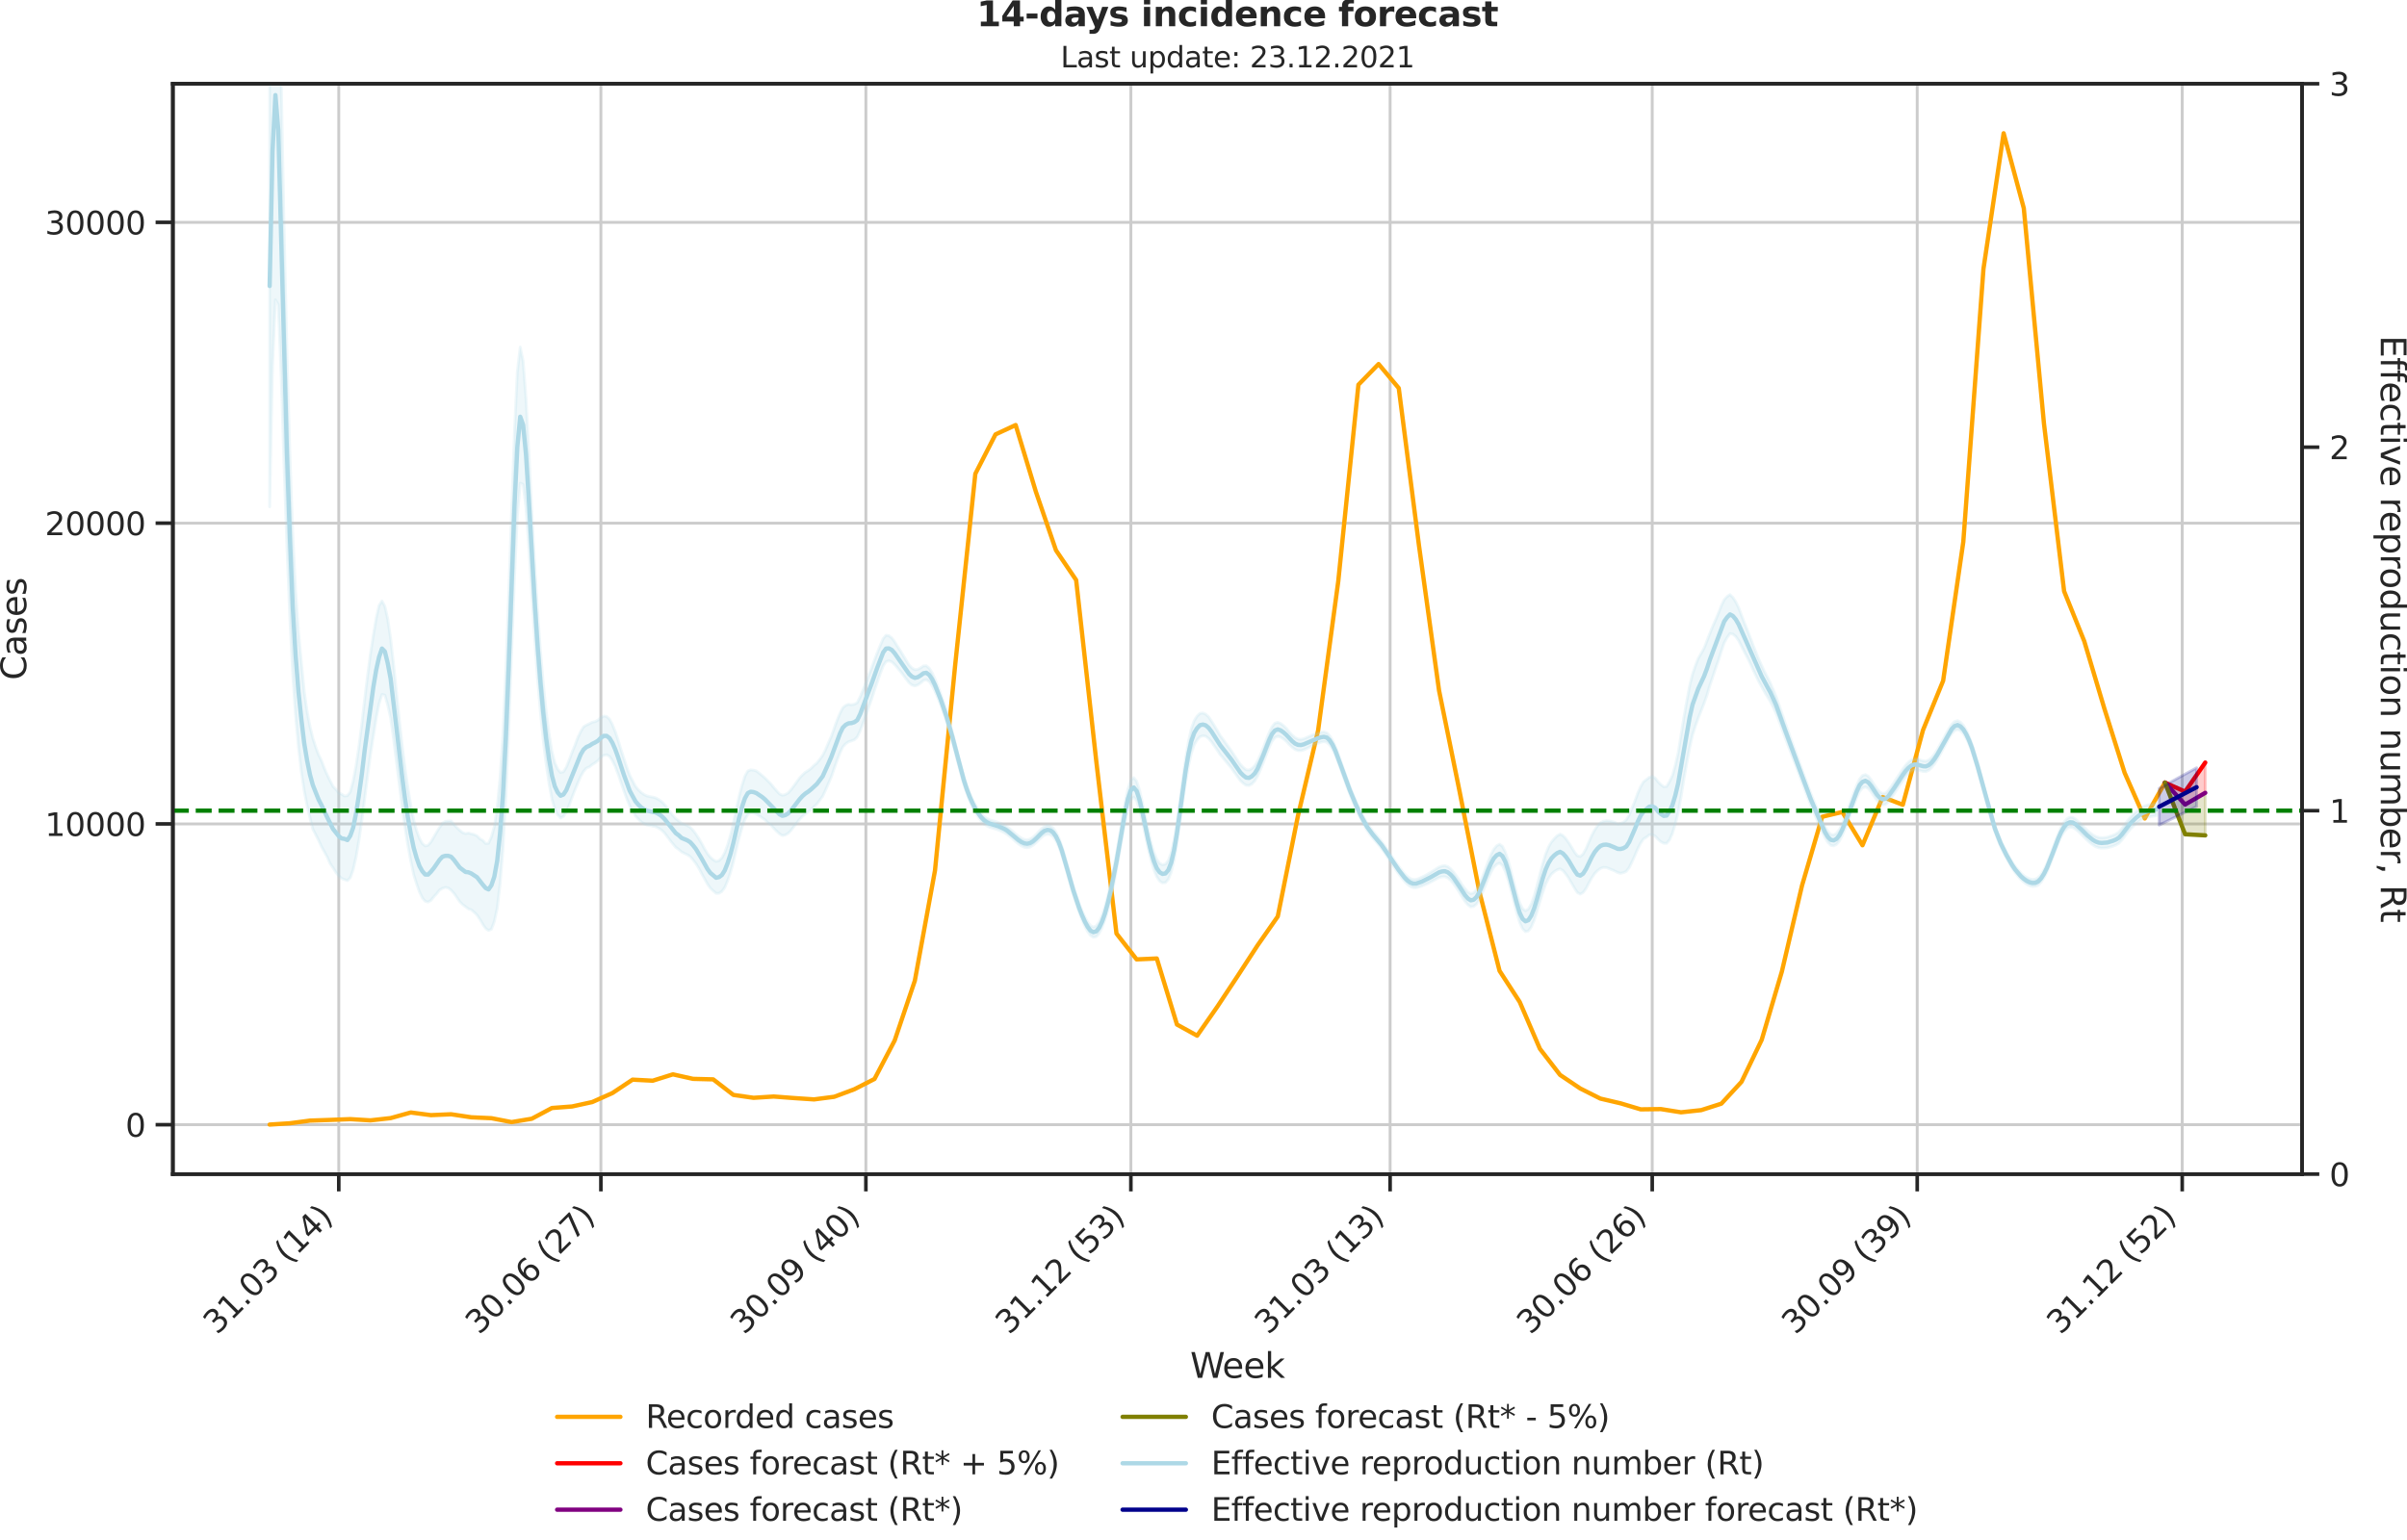 <?xml version="1.0" encoding="utf-8" standalone="no"?>
<!DOCTYPE svg PUBLIC "-//W3C//DTD SVG 1.1//EN"
  "http://www.w3.org/Graphics/SVG/1.1/DTD/svg11.dtd">
<svg xmlns:xlink="http://www.w3.org/1999/xlink" width="836.966pt" height="535.652pt" viewBox="0 0 836.966 535.652" xmlns="http://www.w3.org/2000/svg" version="1.1">
 <defs>
  <style type="text/css">*{stroke-linejoin: round; stroke-linecap: butt}</style>
 </defs>
 <g id="figure_1">
  <g id="patch_1">
   <path d="M -0 535.652 
L 836.966 535.652 
L 836.966 0 
L -0 0 
L -0 535.652 
z
" style="fill: none"/>
  </g>
  <g id="axes_1">
   <g id="patch_2">
    <path d="M 60.108 408.402 
L 800.467 408.402 
L 800.467 29.118 
L 60.108 29.118 
L 60.108 408.402 
z
" style="fill: none"/>
   </g>
   <g id="matplotlib.axis_1">
    <g id="xtick_1">
     <g id="line2d_1">
      <path d="M 117.798 408.402 
L 117.798 29.118 
" clip-path="url(#p9c16284550)" style="fill: none; stroke: #cccccc; stroke-linecap: round"/>
     </g>
     <g id="line2d_2">
      <defs>
       <path id="m4fe3bd8cdf" d="M 0 0 
L 0 6 
" style="stroke: #262626; stroke-width: 1.25"/>
      </defs>
      <g>
       <use xlink:href="#m4fe3bd8cdf" x="117.798" y="408.402" style="fill: #262626; stroke: #262626; stroke-width: 1.25"/>
      </g>
     </g>
     <g id="text_1">
      <!-- 31.03 (14) -->
      <g style="fill: #262626" transform="translate(75.474 464.519)rotate(-45)scale(0.11 -0.11)">
       <defs>
        <path id="DejaVuSans-33" d="M 2597 2516 
Q 3050 2419 3304 2112 
Q 3559 1806 3559 1356 
Q 3559 666 3084 287 
Q 2609 -91 1734 -91 
Q 1441 -91 1130 -33 
Q 819 25 488 141 
L 488 750 
Q 750 597 1062 519 
Q 1375 441 1716 441 
Q 2309 441 2620 675 
Q 2931 909 2931 1356 
Q 2931 1769 2642 2001 
Q 2353 2234 1838 2234 
L 1294 2234 
L 1294 2753 
L 1863 2753 
Q 2328 2753 2575 2939 
Q 2822 3125 2822 3475 
Q 2822 3834 2567 4026 
Q 2313 4219 1838 4219 
Q 1578 4219 1281 4162 
Q 984 4106 628 3988 
L 628 4550 
Q 988 4650 1302 4700 
Q 1616 4750 1894 4750 
Q 2613 4750 3031 4423 
Q 3450 4097 3450 3541 
Q 3450 3153 3228 2886 
Q 3006 2619 2597 2516 
z
" transform="scale(0.016)"/>
        <path id="DejaVuSans-31" d="M 794 531 
L 1825 531 
L 1825 4091 
L 703 3866 
L 703 4441 
L 1819 4666 
L 2450 4666 
L 2450 531 
L 3481 531 
L 3481 0 
L 794 0 
L 794 531 
z
" transform="scale(0.016)"/>
        <path id="DejaVuSans-2e" d="M 684 794 
L 1344 794 
L 1344 0 
L 684 0 
L 684 794 
z
" transform="scale(0.016)"/>
        <path id="DejaVuSans-30" d="M 2034 4250 
Q 1547 4250 1301 3770 
Q 1056 3291 1056 2328 
Q 1056 1369 1301 889 
Q 1547 409 2034 409 
Q 2525 409 2770 889 
Q 3016 1369 3016 2328 
Q 3016 3291 2770 3770 
Q 2525 4250 2034 4250 
z
M 2034 4750 
Q 2819 4750 3233 4129 
Q 3647 3509 3647 2328 
Q 3647 1150 3233 529 
Q 2819 -91 2034 -91 
Q 1250 -91 836 529 
Q 422 1150 422 2328 
Q 422 3509 836 4129 
Q 1250 4750 2034 4750 
z
" transform="scale(0.016)"/>
        <path id="DejaVuSans-20" transform="scale(0.016)"/>
        <path id="DejaVuSans-28" d="M 1984 4856 
Q 1566 4138 1362 3434 
Q 1159 2731 1159 2009 
Q 1159 1288 1364 580 
Q 1569 -128 1984 -844 
L 1484 -844 
Q 1016 -109 783 600 
Q 550 1309 550 2009 
Q 550 2706 781 3412 
Q 1013 4119 1484 4856 
L 1984 4856 
z
" transform="scale(0.016)"/>
        <path id="DejaVuSans-34" d="M 2419 4116 
L 825 1625 
L 2419 1625 
L 2419 4116 
z
M 2253 4666 
L 3047 4666 
L 3047 1625 
L 3713 1625 
L 3713 1100 
L 3047 1100 
L 3047 0 
L 2419 0 
L 2419 1100 
L 313 1100 
L 313 1709 
L 2253 4666 
z
" transform="scale(0.016)"/>
        <path id="DejaVuSans-29" d="M 513 4856 
L 1013 4856 
Q 1481 4119 1714 3412 
Q 1947 2706 1947 2009 
Q 1947 1309 1714 600 
Q 1481 -109 1013 -844 
L 513 -844 
Q 928 -128 1133 580 
Q 1338 1288 1338 2009 
Q 1338 2731 1133 3434 
Q 928 4138 513 4856 
z
" transform="scale(0.016)"/>
       </defs>
       <use xlink:href="#DejaVuSans-33"/>
       <use xlink:href="#DejaVuSans-31" x="63.623"/>
       <use xlink:href="#DejaVuSans-2e" x="127.246"/>
       <use xlink:href="#DejaVuSans-30" x="159.033"/>
       <use xlink:href="#DejaVuSans-33" x="222.656"/>
       <use xlink:href="#DejaVuSans-20" x="286.279"/>
       <use xlink:href="#DejaVuSans-28" x="318.066"/>
       <use xlink:href="#DejaVuSans-31" x="357.08"/>
       <use xlink:href="#DejaVuSans-34" x="420.703"/>
       <use xlink:href="#DejaVuSans-29" x="484.326"/>
      </g>
     </g>
    </g>
    <g id="xtick_2">
     <g id="line2d_3">
      <path d="M 208.941 408.402 
L 208.941 29.118 
" clip-path="url(#p9c16284550)" style="fill: none; stroke: #cccccc; stroke-linecap: round"/>
     </g>
     <g id="line2d_4">
      <g>
       <use xlink:href="#m4fe3bd8cdf" x="208.941" y="408.402" style="fill: #262626; stroke: #262626; stroke-width: 1.25"/>
      </g>
     </g>
     <g id="text_2">
      <!-- 30.06 (27) -->
      <g style="fill: #262626" transform="translate(166.616 464.519)rotate(-45)scale(0.11 -0.11)">
       <defs>
        <path id="DejaVuSans-36" d="M 2113 2584 
Q 1688 2584 1439 2293 
Q 1191 2003 1191 1497 
Q 1191 994 1439 701 
Q 1688 409 2113 409 
Q 2538 409 2786 701 
Q 3034 994 3034 1497 
Q 3034 2003 2786 2293 
Q 2538 2584 2113 2584 
z
M 3366 4563 
L 3366 3988 
Q 3128 4100 2886 4159 
Q 2644 4219 2406 4219 
Q 1781 4219 1451 3797 
Q 1122 3375 1075 2522 
Q 1259 2794 1537 2939 
Q 1816 3084 2150 3084 
Q 2853 3084 3261 2657 
Q 3669 2231 3669 1497 
Q 3669 778 3244 343 
Q 2819 -91 2113 -91 
Q 1303 -91 875 529 
Q 447 1150 447 2328 
Q 447 3434 972 4092 
Q 1497 4750 2381 4750 
Q 2619 4750 2861 4703 
Q 3103 4656 3366 4563 
z
" transform="scale(0.016)"/>
        <path id="DejaVuSans-32" d="M 1228 531 
L 3431 531 
L 3431 0 
L 469 0 
L 469 531 
Q 828 903 1448 1529 
Q 2069 2156 2228 2338 
Q 2531 2678 2651 2914 
Q 2772 3150 2772 3378 
Q 2772 3750 2511 3984 
Q 2250 4219 1831 4219 
Q 1534 4219 1204 4116 
Q 875 4013 500 3803 
L 500 4441 
Q 881 4594 1212 4672 
Q 1544 4750 1819 4750 
Q 2544 4750 2975 4387 
Q 3406 4025 3406 3419 
Q 3406 3131 3298 2873 
Q 3191 2616 2906 2266 
Q 2828 2175 2409 1742 
Q 1991 1309 1228 531 
z
" transform="scale(0.016)"/>
        <path id="DejaVuSans-37" d="M 525 4666 
L 3525 4666 
L 3525 4397 
L 1831 0 
L 1172 0 
L 2766 4134 
L 525 4134 
L 525 4666 
z
" transform="scale(0.016)"/>
       </defs>
       <use xlink:href="#DejaVuSans-33"/>
       <use xlink:href="#DejaVuSans-30" x="63.623"/>
       <use xlink:href="#DejaVuSans-2e" x="127.246"/>
       <use xlink:href="#DejaVuSans-30" x="159.033"/>
       <use xlink:href="#DejaVuSans-36" x="222.656"/>
       <use xlink:href="#DejaVuSans-20" x="286.279"/>
       <use xlink:href="#DejaVuSans-28" x="318.066"/>
       <use xlink:href="#DejaVuSans-32" x="357.08"/>
       <use xlink:href="#DejaVuSans-37" x="420.703"/>
       <use xlink:href="#DejaVuSans-29" x="484.326"/>
      </g>
     </g>
    </g>
    <g id="xtick_3">
     <g id="line2d_5">
      <path d="M 301.085 408.402 
L 301.085 29.118 
" clip-path="url(#p9c16284550)" style="fill: none; stroke: #cccccc; stroke-linecap: round"/>
     </g>
     <g id="line2d_6">
      <g>
       <use xlink:href="#m4fe3bd8cdf" x="301.085" y="408.402" style="fill: #262626; stroke: #262626; stroke-width: 1.25"/>
      </g>
     </g>
     <g id="text_3">
      <!-- 30.09 (40) -->
      <g style="fill: #262626" transform="translate(258.761 464.519)rotate(-45)scale(0.11 -0.11)">
       <defs>
        <path id="DejaVuSans-39" d="M 703 97 
L 703 672 
Q 941 559 1184 500 
Q 1428 441 1663 441 
Q 2288 441 2617 861 
Q 2947 1281 2994 2138 
Q 2813 1869 2534 1725 
Q 2256 1581 1919 1581 
Q 1219 1581 811 2004 
Q 403 2428 403 3163 
Q 403 3881 828 4315 
Q 1253 4750 1959 4750 
Q 2769 4750 3195 4129 
Q 3622 3509 3622 2328 
Q 3622 1225 3098 567 
Q 2575 -91 1691 -91 
Q 1453 -91 1209 -44 
Q 966 3 703 97 
z
M 1959 2075 
Q 2384 2075 2632 2365 
Q 2881 2656 2881 3163 
Q 2881 3666 2632 3958 
Q 2384 4250 1959 4250 
Q 1534 4250 1286 3958 
Q 1038 3666 1038 3163 
Q 1038 2656 1286 2365 
Q 1534 2075 1959 2075 
z
" transform="scale(0.016)"/>
       </defs>
       <use xlink:href="#DejaVuSans-33"/>
       <use xlink:href="#DejaVuSans-30" x="63.623"/>
       <use xlink:href="#DejaVuSans-2e" x="127.246"/>
       <use xlink:href="#DejaVuSans-30" x="159.033"/>
       <use xlink:href="#DejaVuSans-39" x="222.656"/>
       <use xlink:href="#DejaVuSans-20" x="286.279"/>
       <use xlink:href="#DejaVuSans-28" x="318.066"/>
       <use xlink:href="#DejaVuSans-34" x="357.08"/>
       <use xlink:href="#DejaVuSans-30" x="420.703"/>
       <use xlink:href="#DejaVuSans-29" x="484.326"/>
      </g>
     </g>
    </g>
    <g id="xtick_4">
     <g id="line2d_7">
      <path d="M 393.229 408.402 
L 393.229 29.118 
" clip-path="url(#p9c16284550)" style="fill: none; stroke: #cccccc; stroke-linecap: round"/>
     </g>
     <g id="line2d_8">
      <g>
       <use xlink:href="#m4fe3bd8cdf" x="393.229" y="408.402" style="fill: #262626; stroke: #262626; stroke-width: 1.25"/>
      </g>
     </g>
     <g id="text_4">
      <!-- 31.12 (53) -->
      <g style="fill: #262626" transform="translate(350.905 464.519)rotate(-45)scale(0.11 -0.11)">
       <defs>
        <path id="DejaVuSans-35" d="M 691 4666 
L 3169 4666 
L 3169 4134 
L 1269 4134 
L 1269 2991 
Q 1406 3038 1543 3061 
Q 1681 3084 1819 3084 
Q 2600 3084 3056 2656 
Q 3513 2228 3513 1497 
Q 3513 744 3044 326 
Q 2575 -91 1722 -91 
Q 1428 -91 1123 -41 
Q 819 9 494 109 
L 494 744 
Q 775 591 1075 516 
Q 1375 441 1709 441 
Q 2250 441 2565 725 
Q 2881 1009 2881 1497 
Q 2881 1984 2565 2268 
Q 2250 2553 1709 2553 
Q 1456 2553 1204 2497 
Q 953 2441 691 2322 
L 691 4666 
z
" transform="scale(0.016)"/>
       </defs>
       <use xlink:href="#DejaVuSans-33"/>
       <use xlink:href="#DejaVuSans-31" x="63.623"/>
       <use xlink:href="#DejaVuSans-2e" x="127.246"/>
       <use xlink:href="#DejaVuSans-31" x="159.033"/>
       <use xlink:href="#DejaVuSans-32" x="222.656"/>
       <use xlink:href="#DejaVuSans-20" x="286.279"/>
       <use xlink:href="#DejaVuSans-28" x="318.066"/>
       <use xlink:href="#DejaVuSans-35" x="357.08"/>
       <use xlink:href="#DejaVuSans-33" x="420.703"/>
       <use xlink:href="#DejaVuSans-29" x="484.326"/>
      </g>
     </g>
    </g>
    <g id="xtick_5">
     <g id="line2d_9">
      <path d="M 483.371 408.402 
L 483.371 29.118 
" clip-path="url(#p9c16284550)" style="fill: none; stroke: #cccccc; stroke-linecap: round"/>
     </g>
     <g id="line2d_10">
      <g>
       <use xlink:href="#m4fe3bd8cdf" x="483.371" y="408.402" style="fill: #262626; stroke: #262626; stroke-width: 1.25"/>
      </g>
     </g>
     <g id="text_5">
      <!-- 31.03 (13) -->
      <g style="fill: #262626" transform="translate(441.046 464.519)rotate(-45)scale(0.11 -0.11)">
       <use xlink:href="#DejaVuSans-33"/>
       <use xlink:href="#DejaVuSans-31" x="63.623"/>
       <use xlink:href="#DejaVuSans-2e" x="127.246"/>
       <use xlink:href="#DejaVuSans-30" x="159.033"/>
       <use xlink:href="#DejaVuSans-33" x="222.656"/>
       <use xlink:href="#DejaVuSans-20" x="286.279"/>
       <use xlink:href="#DejaVuSans-28" x="318.066"/>
       <use xlink:href="#DejaVuSans-31" x="357.08"/>
       <use xlink:href="#DejaVuSans-33" x="420.703"/>
       <use xlink:href="#DejaVuSans-29" x="484.326"/>
      </g>
     </g>
    </g>
    <g id="xtick_6">
     <g id="line2d_11">
      <path d="M 574.513 408.402 
L 574.513 29.118 
" clip-path="url(#p9c16284550)" style="fill: none; stroke: #cccccc; stroke-linecap: round"/>
     </g>
     <g id="line2d_12">
      <g>
       <use xlink:href="#m4fe3bd8cdf" x="574.513" y="408.402" style="fill: #262626; stroke: #262626; stroke-width: 1.25"/>
      </g>
     </g>
     <g id="text_6">
      <!-- 30.06 (26) -->
      <g style="fill: #262626" transform="translate(532.189 464.519)rotate(-45)scale(0.11 -0.11)">
       <use xlink:href="#DejaVuSans-33"/>
       <use xlink:href="#DejaVuSans-30" x="63.623"/>
       <use xlink:href="#DejaVuSans-2e" x="127.246"/>
       <use xlink:href="#DejaVuSans-30" x="159.033"/>
       <use xlink:href="#DejaVuSans-36" x="222.656"/>
       <use xlink:href="#DejaVuSans-20" x="286.279"/>
       <use xlink:href="#DejaVuSans-28" x="318.066"/>
       <use xlink:href="#DejaVuSans-32" x="357.08"/>
       <use xlink:href="#DejaVuSans-36" x="420.703"/>
       <use xlink:href="#DejaVuSans-29" x="484.326"/>
      </g>
     </g>
    </g>
    <g id="xtick_7">
     <g id="line2d_13">
      <path d="M 666.658 408.402 
L 666.658 29.118 
" clip-path="url(#p9c16284550)" style="fill: none; stroke: #cccccc; stroke-linecap: round"/>
     </g>
     <g id="line2d_14">
      <g>
       <use xlink:href="#m4fe3bd8cdf" x="666.658" y="408.402" style="fill: #262626; stroke: #262626; stroke-width: 1.25"/>
      </g>
     </g>
     <g id="text_7">
      <!-- 30.09 (39) -->
      <g style="fill: #262626" transform="translate(624.334 464.519)rotate(-45)scale(0.11 -0.11)">
       <use xlink:href="#DejaVuSans-33"/>
       <use xlink:href="#DejaVuSans-30" x="63.623"/>
       <use xlink:href="#DejaVuSans-2e" x="127.246"/>
       <use xlink:href="#DejaVuSans-30" x="159.033"/>
       <use xlink:href="#DejaVuSans-39" x="222.656"/>
       <use xlink:href="#DejaVuSans-20" x="286.279"/>
       <use xlink:href="#DejaVuSans-28" x="318.066"/>
       <use xlink:href="#DejaVuSans-33" x="357.08"/>
       <use xlink:href="#DejaVuSans-39" x="420.703"/>
       <use xlink:href="#DejaVuSans-29" x="484.326"/>
      </g>
     </g>
    </g>
    <g id="xtick_8">
     <g id="line2d_15">
      <path d="M 758.802 408.402 
L 758.802 29.118 
" clip-path="url(#p9c16284550)" style="fill: none; stroke: #cccccc; stroke-linecap: round"/>
     </g>
     <g id="line2d_16">
      <g>
       <use xlink:href="#m4fe3bd8cdf" x="758.802" y="408.402" style="fill: #262626; stroke: #262626; stroke-width: 1.25"/>
      </g>
     </g>
     <g id="text_8">
      <!-- 31.12 (52) -->
      <g style="fill: #262626" transform="translate(716.478 464.519)rotate(-45)scale(0.11 -0.11)">
       <use xlink:href="#DejaVuSans-33"/>
       <use xlink:href="#DejaVuSans-31" x="63.623"/>
       <use xlink:href="#DejaVuSans-2e" x="127.246"/>
       <use xlink:href="#DejaVuSans-31" x="159.033"/>
       <use xlink:href="#DejaVuSans-32" x="222.656"/>
       <use xlink:href="#DejaVuSans-20" x="286.279"/>
       <use xlink:href="#DejaVuSans-28" x="318.066"/>
       <use xlink:href="#DejaVuSans-35" x="357.08"/>
       <use xlink:href="#DejaVuSans-32" x="420.703"/>
       <use xlink:href="#DejaVuSans-29" x="484.326"/>
      </g>
     </g>
    </g>
    <g id="text_9">
     <!-- Week -->
     <g style="fill: #262626" transform="translate(413.849 479.255)scale(0.12 -0.12)">
      <defs>
       <path id="DejaVuSans-57" d="M 213 4666 
L 850 4666 
L 1831 722 
L 2809 4666 
L 3519 4666 
L 4500 722 
L 5478 4666 
L 6119 4666 
L 4947 0 
L 4153 0 
L 3169 4050 
L 2175 0 
L 1381 0 
L 213 4666 
z
" transform="scale(0.016)"/>
       <path id="DejaVuSans-65" d="M 3597 1894 
L 3597 1613 
L 953 1613 
Q 991 1019 1311 708 
Q 1631 397 2203 397 
Q 2534 397 2845 478 
Q 3156 559 3463 722 
L 3463 178 
Q 3153 47 2828 -22 
Q 2503 -91 2169 -91 
Q 1331 -91 842 396 
Q 353 884 353 1716 
Q 353 2575 817 3079 
Q 1281 3584 2069 3584 
Q 2775 3584 3186 3129 
Q 3597 2675 3597 1894 
z
M 3022 2063 
Q 3016 2534 2758 2815 
Q 2500 3097 2075 3097 
Q 1594 3097 1305 2825 
Q 1016 2553 972 2059 
L 3022 2063 
z
" transform="scale(0.016)"/>
       <path id="DejaVuSans-6b" d="M 581 4863 
L 1159 4863 
L 1159 1991 
L 2875 3500 
L 3609 3500 
L 1753 1863 
L 3688 0 
L 2938 0 
L 1159 1709 
L 1159 0 
L 581 0 
L 581 4863 
z
" transform="scale(0.016)"/>
      </defs>
      <use xlink:href="#DejaVuSans-57"/>
      <use xlink:href="#DejaVuSans-65" x="93.002"/>
      <use xlink:href="#DejaVuSans-65" x="154.525"/>
      <use xlink:href="#DejaVuSans-6b" x="216.049"/>
     </g>
    </g>
   </g>
   <g id="matplotlib.axis_2">
    <g id="ytick_1">
     <g id="line2d_17">
      <path d="M 60.108 391.204 
L 800.467 391.204 
" clip-path="url(#p9c16284550)" style="fill: none; stroke: #cccccc; stroke-linecap: round"/>
     </g>
     <g id="line2d_18">
      <defs>
       <path id="madfd9d3149" d="M 0 0 
L -6 0 
" style="stroke: #262626; stroke-width: 1.25"/>
      </defs>
      <g>
       <use xlink:href="#madfd9d3149" x="60.108" y="391.204" style="fill: #262626; stroke: #262626; stroke-width: 1.25"/>
      </g>
     </g>
     <g id="text_10">
      <!-- 0 -->
      <g style="fill: #262626" transform="translate(43.609 395.383)scale(0.11 -0.11)">
       <use xlink:href="#DejaVuSans-30"/>
      </g>
     </g>
    </g>
    <g id="ytick_2">
     <g id="line2d_19">
      <path d="M 60.108 286.585 
L 800.467 286.585 
" clip-path="url(#p9c16284550)" style="fill: none; stroke: #cccccc; stroke-linecap: round"/>
     </g>
     <g id="line2d_20">
      <g>
       <use xlink:href="#madfd9d3149" x="60.108" y="286.585" style="fill: #262626; stroke: #262626; stroke-width: 1.25"/>
      </g>
     </g>
     <g id="text_11">
      <!-- 10000 -->
      <g style="fill: #262626" transform="translate(15.614 290.764)scale(0.11 -0.11)">
       <use xlink:href="#DejaVuSans-31"/>
       <use xlink:href="#DejaVuSans-30" x="63.623"/>
       <use xlink:href="#DejaVuSans-30" x="127.246"/>
       <use xlink:href="#DejaVuSans-30" x="190.869"/>
       <use xlink:href="#DejaVuSans-30" x="254.492"/>
      </g>
     </g>
    </g>
    <g id="ytick_3">
     <g id="line2d_21">
      <path d="M 60.108 181.966 
L 800.467 181.966 
" clip-path="url(#p9c16284550)" style="fill: none; stroke: #cccccc; stroke-linecap: round"/>
     </g>
     <g id="line2d_22">
      <g>
       <use xlink:href="#madfd9d3149" x="60.108" y="181.966" style="fill: #262626; stroke: #262626; stroke-width: 1.25"/>
      </g>
     </g>
     <g id="text_12">
      <!-- 20000 -->
      <g style="fill: #262626" transform="translate(15.614 186.145)scale(0.11 -0.11)">
       <use xlink:href="#DejaVuSans-32"/>
       <use xlink:href="#DejaVuSans-30" x="63.623"/>
       <use xlink:href="#DejaVuSans-30" x="127.246"/>
       <use xlink:href="#DejaVuSans-30" x="190.869"/>
       <use xlink:href="#DejaVuSans-30" x="254.492"/>
      </g>
     </g>
    </g>
    <g id="ytick_4">
     <g id="line2d_23">
      <path d="M 60.108 77.346 
L 800.467 77.346 
" clip-path="url(#p9c16284550)" style="fill: none; stroke: #cccccc; stroke-linecap: round"/>
     </g>
     <g id="line2d_24">
      <g>
       <use xlink:href="#madfd9d3149" x="60.108" y="77.346" style="fill: #262626; stroke: #262626; stroke-width: 1.25"/>
      </g>
     </g>
     <g id="text_13">
      <!-- 30000 -->
      <g style="fill: #262626" transform="translate(15.614 81.526)scale(0.11 -0.11)">
       <use xlink:href="#DejaVuSans-33"/>
       <use xlink:href="#DejaVuSans-30" x="63.623"/>
       <use xlink:href="#DejaVuSans-30" x="127.246"/>
       <use xlink:href="#DejaVuSans-30" x="190.869"/>
       <use xlink:href="#DejaVuSans-30" x="254.492"/>
      </g>
     </g>
    </g>
    <g id="text_14">
     <!-- Cases -->
     <g style="fill: #262626" transform="translate(9.118 236.57)rotate(-90)scale(0.12 -0.12)">
      <defs>
       <path id="DejaVuSans-43" d="M 4122 4306 
L 4122 3641 
Q 3803 3938 3442 4084 
Q 3081 4231 2675 4231 
Q 1875 4231 1450 3742 
Q 1025 3253 1025 2328 
Q 1025 1406 1450 917 
Q 1875 428 2675 428 
Q 3081 428 3442 575 
Q 3803 722 4122 1019 
L 4122 359 
Q 3791 134 3420 21 
Q 3050 -91 2638 -91 
Q 1578 -91 968 557 
Q 359 1206 359 2328 
Q 359 3453 968 4101 
Q 1578 4750 2638 4750 
Q 3056 4750 3426 4639 
Q 3797 4528 4122 4306 
z
" transform="scale(0.016)"/>
       <path id="DejaVuSans-61" d="M 2194 1759 
Q 1497 1759 1228 1600 
Q 959 1441 959 1056 
Q 959 750 1161 570 
Q 1363 391 1709 391 
Q 2188 391 2477 730 
Q 2766 1069 2766 1631 
L 2766 1759 
L 2194 1759 
z
M 3341 1997 
L 3341 0 
L 2766 0 
L 2766 531 
Q 2569 213 2275 61 
Q 1981 -91 1556 -91 
Q 1019 -91 701 211 
Q 384 513 384 1019 
Q 384 1609 779 1909 
Q 1175 2209 1959 2209 
L 2766 2209 
L 2766 2266 
Q 2766 2663 2505 2880 
Q 2244 3097 1772 3097 
Q 1472 3097 1187 3025 
Q 903 2953 641 2809 
L 641 3341 
Q 956 3463 1253 3523 
Q 1550 3584 1831 3584 
Q 2591 3584 2966 3190 
Q 3341 2797 3341 1997 
z
" transform="scale(0.016)"/>
       <path id="DejaVuSans-73" d="M 2834 3397 
L 2834 2853 
Q 2591 2978 2328 3040 
Q 2066 3103 1784 3103 
Q 1356 3103 1142 2972 
Q 928 2841 928 2578 
Q 928 2378 1081 2264 
Q 1234 2150 1697 2047 
L 1894 2003 
Q 2506 1872 2764 1633 
Q 3022 1394 3022 966 
Q 3022 478 2636 193 
Q 2250 -91 1575 -91 
Q 1294 -91 989 -36 
Q 684 19 347 128 
L 347 722 
Q 666 556 975 473 
Q 1284 391 1588 391 
Q 1994 391 2212 530 
Q 2431 669 2431 922 
Q 2431 1156 2273 1281 
Q 2116 1406 1581 1522 
L 1381 1569 
Q 847 1681 609 1914 
Q 372 2147 372 2553 
Q 372 3047 722 3315 
Q 1072 3584 1716 3584 
Q 2034 3584 2315 3537 
Q 2597 3491 2834 3397 
z
" transform="scale(0.016)"/>
      </defs>
      <use xlink:href="#DejaVuSans-43"/>
      <use xlink:href="#DejaVuSans-61" x="69.824"/>
      <use xlink:href="#DejaVuSans-73" x="131.104"/>
      <use xlink:href="#DejaVuSans-65" x="183.203"/>
      <use xlink:href="#DejaVuSans-73" x="244.727"/>
     </g>
    </g>
   </g>
   <g id="PolyCollection_1">
    <defs>
     <path id="m91b758869b" d="M 752.793 -263.44 
L 752.793 -263.44 
L 759.804 -260.303 
L 766.815 -270.409 
L 766.815 -259.882 
L 766.815 -259.882 
L 759.804 -255.804 
L 752.793 -263.44 
z
" style="stroke: #ff0000; stroke-opacity: 0.2"/>
    </defs>
    <g clip-path="url(#p9c16284550)">
     <use xlink:href="#m91b758869b" x="0" y="535.652" style="fill: #ff0000; fill-opacity: 0.2; stroke: #ff0000; stroke-opacity: 0.2"/>
    </g>
   </g>
   <g id="PolyCollection_2">
    <defs>
     <path id="me638aa23ae" d="M 752.793 -263.44 
L 752.793 -263.44 
L 759.804 -255.804 
L 766.815 -259.882 
L 766.815 -245.089 
L 766.815 -245.089 
L 759.804 -245.478 
L 752.793 -263.44 
z
" style="stroke: #808000; stroke-opacity: 0.2"/>
    </defs>
    <g clip-path="url(#p9c16284550)">
     <use xlink:href="#me638aa23ae" x="0" y="535.652" style="fill: #808000; fill-opacity: 0.2; stroke: #808000; stroke-opacity: 0.2"/>
    </g>
   </g>
   <g id="line2d_25">
    <path d="M 93.76 391.162 
L 100.771 390.712 
L 107.782 389.781 
L 114.793 389.54 
L 121.804 389.268 
L 128.815 389.697 
L 135.826 388.913 
L 142.837 386.956 
L 149.848 387.877 
L 156.859 387.574 
L 163.87 388.63 
L 170.881 388.944 
L 177.892 390.304 
L 184.903 389.132 
L 191.914 385.397 
L 198.925 384.864 
L 205.936 383.326 
L 212.947 380.198 
L 219.958 375.532 
L 226.969 375.898 
L 233.98 373.691 
L 240.991 375.26 
L 248.002 375.438 
L 255.013 380.846 
L 262.024 381.851 
L 269.035 381.401 
L 276.046 381.935 
L 283.057 382.405 
L 290.068 381.495 
L 297.079 378.88 
L 304.09 375.291 
L 311.101 361.9 
L 318.112 341.102 
L 325.123 302.759 
L 332.134 231.325 
L 339.145 164.798 
L 346.156 151.103 
L 353.167 147.839 
L 360.178 170.981 
L 367.189 191.413 
L 374.2 201.76 
L 381.211 264.855 
L 388.222 324.718 
L 395.233 333.705 
L 402.244 333.391 
L 409.255 356.366 
L 416.266 360.237 
L 423.277 350.172 
L 430.288 339.585 
L 437.298 328.809 
L 444.309 318.776 
L 451.32 283.791 
L 458.331 254.1 
L 465.342 202.188 
L 472.353 133.82 
L 479.364 126.622 
L 486.375 135.002 
L 493.386 189.582 
L 500.397 240.218 
L 507.408 274.689 
L 514.419 310.166 
L 521.43 337.691 
L 528.441 348.519 
L 535.452 364.798 
L 542.463 373.879 
L 549.474 378.597 
L 556.485 382.123 
L 563.496 383.765 
L 570.507 385.868 
L 577.518 385.774 
L 584.529 386.893 
L 591.54 386.14 
L 598.551 383.891 
L 605.562 376.296 
L 612.573 361.712 
L 619.584 337.963 
L 626.595 308.042 
L 633.606 284.105 
L 640.617 282.431 
L 647.628 294.013 
L 654.639 277.242 
L 661.65 279.92 
L 668.661 253.985 
L 675.672 236.786 
L 682.683 188.473 
L 689.694 93.521 
L 696.705 46.358 
L 703.716 72.419 
L 710.727 147.305 
L 717.738 205.651 
L 724.749 223.05 
L 731.76 246.557 
L 738.771 268.779 
L 745.782 284.691 
L 752.793 272.211 
" clip-path="url(#p9c16284550)" style="fill: none; stroke: #ffa500; stroke-width: 1.5; stroke-linecap: round"/>
   </g>
   <g id="line2d_26">
    <path d="M 752.793 272.211 
L 759.804 275.349 
L 766.815 265.242 
" clip-path="url(#p9c16284550)" style="fill: none; stroke: #ff0000; stroke-width: 1.5; stroke-linecap: round"/>
   </g>
   <g id="line2d_27">
    <path d="M 752.793 272.211 
L 759.804 279.847 
L 766.815 275.77 
" clip-path="url(#p9c16284550)" style="fill: none; stroke: #800080; stroke-width: 1.5; stroke-linecap: round"/>
   </g>
   <g id="line2d_28">
    <path d="M 752.793 272.211 
L 759.804 290.173 
L 766.815 290.563 
" clip-path="url(#p9c16284550)" style="fill: none; stroke: #808000; stroke-width: 1.5; stroke-linecap: round"/>
   </g>
   <g id="patch_3">
    <path d="M 60.108 408.402 
L 60.108 29.118 
" style="fill: none; stroke: #262626; stroke-width: 1.25; stroke-linejoin: miter; stroke-linecap: square"/>
   </g>
   <g id="patch_4">
    <path d="M 800.467 408.402 
L 800.467 29.118 
" style="fill: none; stroke: #262626; stroke-width: 1.25; stroke-linejoin: miter; stroke-linecap: square"/>
   </g>
   <g id="patch_5">
    <path d="M 60.108 408.402 
L 800.467 408.402 
" style="fill: none; stroke: #262626; stroke-width: 1.25; stroke-linejoin: miter; stroke-linecap: square"/>
   </g>
   <g id="patch_6">
    <path d="M 60.108 29.118 
L 800.467 29.118 
" style="fill: none; stroke: #262626; stroke-width: 1.25; stroke-linejoin: miter; stroke-linecap: square"/>
   </g>
   <g id="text_15">
    <!-- Last update: 23.12.2021 -->
    <g style="fill: #262626" transform="translate(368.789 23.429)scale(0.1 -0.1)">
     <defs>
      <path id="DejaVuSans-4c" d="M 628 4666 
L 1259 4666 
L 1259 531 
L 3531 531 
L 3531 0 
L 628 0 
L 628 4666 
z
" transform="scale(0.016)"/>
      <path id="DejaVuSans-74" d="M 1172 4494 
L 1172 3500 
L 2356 3500 
L 2356 3053 
L 1172 3053 
L 1172 1153 
Q 1172 725 1289 603 
Q 1406 481 1766 481 
L 2356 481 
L 2356 0 
L 1766 0 
Q 1100 0 847 248 
Q 594 497 594 1153 
L 594 3053 
L 172 3053 
L 172 3500 
L 594 3500 
L 594 4494 
L 1172 4494 
z
" transform="scale(0.016)"/>
      <path id="DejaVuSans-75" d="M 544 1381 
L 544 3500 
L 1119 3500 
L 1119 1403 
Q 1119 906 1312 657 
Q 1506 409 1894 409 
Q 2359 409 2629 706 
Q 2900 1003 2900 1516 
L 2900 3500 
L 3475 3500 
L 3475 0 
L 2900 0 
L 2900 538 
Q 2691 219 2414 64 
Q 2138 -91 1772 -91 
Q 1169 -91 856 284 
Q 544 659 544 1381 
z
M 1991 3584 
L 1991 3584 
z
" transform="scale(0.016)"/>
      <path id="DejaVuSans-70" d="M 1159 525 
L 1159 -1331 
L 581 -1331 
L 581 3500 
L 1159 3500 
L 1159 2969 
Q 1341 3281 1617 3432 
Q 1894 3584 2278 3584 
Q 2916 3584 3314 3078 
Q 3713 2572 3713 1747 
Q 3713 922 3314 415 
Q 2916 -91 2278 -91 
Q 1894 -91 1617 61 
Q 1341 213 1159 525 
z
M 3116 1747 
Q 3116 2381 2855 2742 
Q 2594 3103 2138 3103 
Q 1681 3103 1420 2742 
Q 1159 2381 1159 1747 
Q 1159 1113 1420 752 
Q 1681 391 2138 391 
Q 2594 391 2855 752 
Q 3116 1113 3116 1747 
z
" transform="scale(0.016)"/>
      <path id="DejaVuSans-64" d="M 2906 2969 
L 2906 4863 
L 3481 4863 
L 3481 0 
L 2906 0 
L 2906 525 
Q 2725 213 2448 61 
Q 2172 -91 1784 -91 
Q 1150 -91 751 415 
Q 353 922 353 1747 
Q 353 2572 751 3078 
Q 1150 3584 1784 3584 
Q 2172 3584 2448 3432 
Q 2725 3281 2906 2969 
z
M 947 1747 
Q 947 1113 1208 752 
Q 1469 391 1925 391 
Q 2381 391 2643 752 
Q 2906 1113 2906 1747 
Q 2906 2381 2643 2742 
Q 2381 3103 1925 3103 
Q 1469 3103 1208 2742 
Q 947 2381 947 1747 
z
" transform="scale(0.016)"/>
      <path id="DejaVuSans-3a" d="M 750 794 
L 1409 794 
L 1409 0 
L 750 0 
L 750 794 
z
M 750 3309 
L 1409 3309 
L 1409 2516 
L 750 2516 
L 750 3309 
z
" transform="scale(0.016)"/>
     </defs>
     <use xlink:href="#DejaVuSans-4c"/>
     <use xlink:href="#DejaVuSans-61" x="55.713"/>
     <use xlink:href="#DejaVuSans-73" x="116.992"/>
     <use xlink:href="#DejaVuSans-74" x="169.092"/>
     <use xlink:href="#DejaVuSans-20" x="208.301"/>
     <use xlink:href="#DejaVuSans-75" x="240.088"/>
     <use xlink:href="#DejaVuSans-70" x="303.467"/>
     <use xlink:href="#DejaVuSans-64" x="366.943"/>
     <use xlink:href="#DejaVuSans-61" x="430.42"/>
     <use xlink:href="#DejaVuSans-74" x="491.699"/>
     <use xlink:href="#DejaVuSans-65" x="530.908"/>
     <use xlink:href="#DejaVuSans-3a" x="592.432"/>
     <use xlink:href="#DejaVuSans-20" x="626.123"/>
     <use xlink:href="#DejaVuSans-32" x="657.91"/>
     <use xlink:href="#DejaVuSans-33" x="721.533"/>
     <use xlink:href="#DejaVuSans-2e" x="785.156"/>
     <use xlink:href="#DejaVuSans-31" x="816.943"/>
     <use xlink:href="#DejaVuSans-32" x="880.566"/>
     <use xlink:href="#DejaVuSans-2e" x="944.189"/>
     <use xlink:href="#DejaVuSans-32" x="975.977"/>
     <use xlink:href="#DejaVuSans-30" x="1039.6"/>
     <use xlink:href="#DejaVuSans-32" x="1103.223"/>
     <use xlink:href="#DejaVuSans-31" x="1166.846"/>
    </g>
   </g>
   <g id="text_16">
    <!-- 14-days incidence forecast -->
    <g style="fill: #262626" transform="translate(339.623 9.118)scale(0.12 -0.12)">
     <defs>
      <path id="DejaVuSans-Bold-31" d="M 750 831 
L 1813 831 
L 1813 3847 
L 722 3622 
L 722 4441 
L 1806 4666 
L 2950 4666 
L 2950 831 
L 4013 831 
L 4013 0 
L 750 0 
L 750 831 
z
" transform="scale(0.016)"/>
      <path id="DejaVuSans-Bold-34" d="M 2356 3675 
L 1038 1722 
L 2356 1722 
L 2356 3675 
z
M 2156 4666 
L 3494 4666 
L 3494 1722 
L 4159 1722 
L 4159 850 
L 3494 850 
L 3494 0 
L 2356 0 
L 2356 850 
L 288 850 
L 288 1881 
L 2156 4666 
z
" transform="scale(0.016)"/>
      <path id="DejaVuSans-Bold-2d" d="M 347 2297 
L 2309 2297 
L 2309 1388 
L 347 1388 
L 347 2297 
z
" transform="scale(0.016)"/>
      <path id="DejaVuSans-Bold-64" d="M 2919 2988 
L 2919 4863 
L 4044 4863 
L 4044 0 
L 2919 0 
L 2919 506 
Q 2688 197 2409 53 
Q 2131 -91 1766 -91 
Q 1119 -91 703 423 
Q 288 938 288 1747 
Q 288 2556 703 3070 
Q 1119 3584 1766 3584 
Q 2128 3584 2408 3439 
Q 2688 3294 2919 2988 
z
M 2181 722 
Q 2541 722 2730 984 
Q 2919 1247 2919 1747 
Q 2919 2247 2730 2509 
Q 2541 2772 2181 2772 
Q 1825 2772 1636 2509 
Q 1447 2247 1447 1747 
Q 1447 1247 1636 984 
Q 1825 722 2181 722 
z
" transform="scale(0.016)"/>
      <path id="DejaVuSans-Bold-61" d="M 2106 1575 
Q 1756 1575 1579 1456 
Q 1403 1338 1403 1106 
Q 1403 894 1545 773 
Q 1688 653 1941 653 
Q 2256 653 2472 879 
Q 2688 1106 2688 1447 
L 2688 1575 
L 2106 1575 
z
M 3816 1997 
L 3816 0 
L 2688 0 
L 2688 519 
Q 2463 200 2181 54 
Q 1900 -91 1497 -91 
Q 953 -91 614 226 
Q 275 544 275 1050 
Q 275 1666 698 1953 
Q 1122 2241 2028 2241 
L 2688 2241 
L 2688 2328 
Q 2688 2594 2478 2717 
Q 2269 2841 1825 2841 
Q 1466 2841 1156 2769 
Q 847 2697 581 2553 
L 581 3406 
Q 941 3494 1303 3539 
Q 1666 3584 2028 3584 
Q 2975 3584 3395 3211 
Q 3816 2838 3816 1997 
z
" transform="scale(0.016)"/>
      <path id="DejaVuSans-Bold-79" d="M 78 3500 
L 1197 3500 
L 2138 1125 
L 2938 3500 
L 4056 3500 
L 2584 -331 
Q 2363 -916 2067 -1148 
Q 1772 -1381 1288 -1381 
L 641 -1381 
L 641 -647 
L 991 -647 
Q 1275 -647 1404 -556 
Q 1534 -466 1606 -231 
L 1638 -134 
L 78 3500 
z
" transform="scale(0.016)"/>
      <path id="DejaVuSans-Bold-73" d="M 3272 3391 
L 3272 2541 
Q 2913 2691 2578 2766 
Q 2244 2841 1947 2841 
Q 1628 2841 1473 2761 
Q 1319 2681 1319 2516 
Q 1319 2381 1436 2309 
Q 1553 2238 1856 2203 
L 2053 2175 
Q 2913 2066 3209 1816 
Q 3506 1566 3506 1031 
Q 3506 472 3093 190 
Q 2681 -91 1863 -91 
Q 1516 -91 1145 -36 
Q 775 19 384 128 
L 384 978 
Q 719 816 1070 734 
Q 1422 653 1784 653 
Q 2113 653 2278 743 
Q 2444 834 2444 1013 
Q 2444 1163 2330 1236 
Q 2216 1309 1875 1350 
L 1678 1375 
Q 931 1469 631 1722 
Q 331 1975 331 2491 
Q 331 3047 712 3315 
Q 1094 3584 1881 3584 
Q 2191 3584 2531 3537 
Q 2872 3491 3272 3391 
z
" transform="scale(0.016)"/>
      <path id="DejaVuSans-Bold-20" transform="scale(0.016)"/>
      <path id="DejaVuSans-Bold-69" d="M 538 3500 
L 1656 3500 
L 1656 0 
L 538 0 
L 538 3500 
z
M 538 4863 
L 1656 4863 
L 1656 3950 
L 538 3950 
L 538 4863 
z
" transform="scale(0.016)"/>
      <path id="DejaVuSans-Bold-6e" d="M 4056 2131 
L 4056 0 
L 2931 0 
L 2931 347 
L 2931 1631 
Q 2931 2084 2911 2256 
Q 2891 2428 2841 2509 
Q 2775 2619 2662 2680 
Q 2550 2741 2406 2741 
Q 2056 2741 1856 2470 
Q 1656 2200 1656 1722 
L 1656 0 
L 538 0 
L 538 3500 
L 1656 3500 
L 1656 2988 
Q 1909 3294 2193 3439 
Q 2478 3584 2822 3584 
Q 3428 3584 3742 3212 
Q 4056 2841 4056 2131 
z
" transform="scale(0.016)"/>
      <path id="DejaVuSans-Bold-63" d="M 3366 3391 
L 3366 2478 
Q 3138 2634 2908 2709 
Q 2678 2784 2431 2784 
Q 1963 2784 1702 2511 
Q 1441 2238 1441 1747 
Q 1441 1256 1702 982 
Q 1963 709 2431 709 
Q 2694 709 2930 787 
Q 3166 866 3366 1019 
L 3366 103 
Q 3103 6 2833 -42 
Q 2563 -91 2291 -91 
Q 1344 -91 809 395 
Q 275 881 275 1747 
Q 275 2613 809 3098 
Q 1344 3584 2291 3584 
Q 2566 3584 2833 3536 
Q 3100 3488 3366 3391 
z
" transform="scale(0.016)"/>
      <path id="DejaVuSans-Bold-65" d="M 4031 1759 
L 4031 1441 
L 1416 1441 
Q 1456 1047 1700 850 
Q 1944 653 2381 653 
Q 2734 653 3104 758 
Q 3475 863 3866 1075 
L 3866 213 
Q 3469 63 3072 -14 
Q 2675 -91 2278 -91 
Q 1328 -91 801 392 
Q 275 875 275 1747 
Q 275 2603 792 3093 
Q 1309 3584 2216 3584 
Q 3041 3584 3536 3087 
Q 4031 2591 4031 1759 
z
M 2881 2131 
Q 2881 2450 2695 2645 
Q 2509 2841 2209 2841 
Q 1884 2841 1681 2658 
Q 1478 2475 1428 2131 
L 2881 2131 
z
" transform="scale(0.016)"/>
      <path id="DejaVuSans-Bold-66" d="M 2841 4863 
L 2841 4128 
L 2222 4128 
Q 1984 4128 1890 4042 
Q 1797 3956 1797 3744 
L 1797 3500 
L 2753 3500 
L 2753 2700 
L 1797 2700 
L 1797 0 
L 678 0 
L 678 2700 
L 122 2700 
L 122 3500 
L 678 3500 
L 678 3744 
Q 678 4316 997 4589 
Q 1316 4863 1984 4863 
L 2841 4863 
z
" transform="scale(0.016)"/>
      <path id="DejaVuSans-Bold-6f" d="M 2203 2784 
Q 1831 2784 1636 2517 
Q 1441 2250 1441 1747 
Q 1441 1244 1636 976 
Q 1831 709 2203 709 
Q 2569 709 2762 976 
Q 2956 1244 2956 1747 
Q 2956 2250 2762 2517 
Q 2569 2784 2203 2784 
z
M 2203 3584 
Q 3106 3584 3614 3096 
Q 4122 2609 4122 1747 
Q 4122 884 3614 396 
Q 3106 -91 2203 -91 
Q 1297 -91 786 396 
Q 275 884 275 1747 
Q 275 2609 786 3096 
Q 1297 3584 2203 3584 
z
" transform="scale(0.016)"/>
      <path id="DejaVuSans-Bold-72" d="M 3138 2547 
Q 2991 2616 2845 2648 
Q 2700 2681 2553 2681 
Q 2122 2681 1889 2404 
Q 1656 2128 1656 1613 
L 1656 0 
L 538 0 
L 538 3500 
L 1656 3500 
L 1656 2925 
Q 1872 3269 2151 3426 
Q 2431 3584 2822 3584 
Q 2878 3584 2943 3579 
Q 3009 3575 3134 3559 
L 3138 2547 
z
" transform="scale(0.016)"/>
      <path id="DejaVuSans-Bold-74" d="M 1759 4494 
L 1759 3500 
L 2913 3500 
L 2913 2700 
L 1759 2700 
L 1759 1216 
Q 1759 972 1856 886 
Q 1953 800 2241 800 
L 2816 800 
L 2816 0 
L 1856 0 
Q 1194 0 917 276 
Q 641 553 641 1216 
L 641 2700 
L 84 2700 
L 84 3500 
L 641 3500 
L 641 4494 
L 1759 4494 
z
" transform="scale(0.016)"/>
     </defs>
     <use xlink:href="#DejaVuSans-Bold-31"/>
     <use xlink:href="#DejaVuSans-Bold-34" x="69.58"/>
     <use xlink:href="#DejaVuSans-Bold-2d" x="139.16"/>
     <use xlink:href="#DejaVuSans-Bold-64" x="180.664"/>
     <use xlink:href="#DejaVuSans-Bold-61" x="252.246"/>
     <use xlink:href="#DejaVuSans-Bold-79" x="316.602"/>
     <use xlink:href="#DejaVuSans-Bold-73" x="381.787"/>
     <use xlink:href="#DejaVuSans-Bold-20" x="441.309"/>
     <use xlink:href="#DejaVuSans-Bold-69" x="476.123"/>
     <use xlink:href="#DejaVuSans-Bold-6e" x="510.4"/>
     <use xlink:href="#DejaVuSans-Bold-63" x="581.592"/>
     <use xlink:href="#DejaVuSans-Bold-69" x="640.869"/>
     <use xlink:href="#DejaVuSans-Bold-64" x="675.146"/>
     <use xlink:href="#DejaVuSans-Bold-65" x="746.729"/>
     <use xlink:href="#DejaVuSans-Bold-6e" x="814.551"/>
     <use xlink:href="#DejaVuSans-Bold-63" x="885.742"/>
     <use xlink:href="#DejaVuSans-Bold-65" x="945.02"/>
     <use xlink:href="#DejaVuSans-Bold-20" x="1012.842"/>
     <use xlink:href="#DejaVuSans-Bold-66" x="1047.656"/>
     <use xlink:href="#DejaVuSans-Bold-6f" x="1091.162"/>
     <use xlink:href="#DejaVuSans-Bold-72" x="1159.863"/>
     <use xlink:href="#DejaVuSans-Bold-65" x="1209.18"/>
     <use xlink:href="#DejaVuSans-Bold-63" x="1277.002"/>
     <use xlink:href="#DejaVuSans-Bold-61" x="1336.279"/>
     <use xlink:href="#DejaVuSans-Bold-73" x="1403.76"/>
     <use xlink:href="#DejaVuSans-Bold-74" x="1463.281"/>
    </g>
   </g>
  </g>
  <g id="axes_2">
   <g id="matplotlib.axis_3">
    <g id="ytick_5">
     <g id="line2d_29">
      <defs>
       <path id="m2885094b7b" d="M 0 0 
L 6 0 
" style="stroke: #262626; stroke-width: 1.25"/>
      </defs>
      <g>
       <use xlink:href="#m2885094b7b" x="800.467" y="408.402" style="fill: #262626; stroke: #262626; stroke-width: 1.25"/>
      </g>
     </g>
     <g id="text_17">
      <!-- 0 -->
      <g style="fill: #262626" transform="translate(809.967 412.581)scale(0.11 -0.11)">
       <use xlink:href="#DejaVuSans-30"/>
      </g>
     </g>
    </g>
    <g id="ytick_6">
     <g id="line2d_30">
      <g>
       <use xlink:href="#m2885094b7b" x="800.467" y="281.974" style="fill: #262626; stroke: #262626; stroke-width: 1.25"/>
      </g>
     </g>
     <g id="text_18">
      <!-- 1 -->
      <g style="fill: #262626" transform="translate(809.967 286.153)scale(0.11 -0.11)">
       <use xlink:href="#DejaVuSans-31"/>
      </g>
     </g>
    </g>
    <g id="ytick_7">
     <g id="line2d_31">
      <g>
       <use xlink:href="#m2885094b7b" x="800.467" y="155.546" style="fill: #262626; stroke: #262626; stroke-width: 1.25"/>
      </g>
     </g>
     <g id="text_19">
      <!-- 2 -->
      <g style="fill: #262626" transform="translate(809.967 159.725)scale(0.11 -0.11)">
       <use xlink:href="#DejaVuSans-32"/>
      </g>
     </g>
    </g>
    <g id="ytick_8">
     <g id="line2d_32">
      <g>
       <use xlink:href="#m2885094b7b" x="800.467" y="29.118" style="fill: #262626; stroke: #262626; stroke-width: 1.25"/>
      </g>
     </g>
     <g id="text_20">
      <!-- 3 -->
      <g style="fill: #262626" transform="translate(809.967 33.297)scale(0.11 -0.11)">
       <use xlink:href="#DejaVuSans-33"/>
      </g>
     </g>
    </g>
    <g id="text_21">
     <!-- Effective reproduction number, Rt -->
     <g style="fill: #262626" transform="translate(827.848 116.687)rotate(-270)scale(0.12 -0.12)">
      <defs>
       <path id="DejaVuSans-45" d="M 628 4666 
L 3578 4666 
L 3578 4134 
L 1259 4134 
L 1259 2753 
L 3481 2753 
L 3481 2222 
L 1259 2222 
L 1259 531 
L 3634 531 
L 3634 0 
L 628 0 
L 628 4666 
z
" transform="scale(0.016)"/>
       <path id="DejaVuSans-66" d="M 2375 4863 
L 2375 4384 
L 1825 4384 
Q 1516 4384 1395 4259 
Q 1275 4134 1275 3809 
L 1275 3500 
L 2222 3500 
L 2222 3053 
L 1275 3053 
L 1275 0 
L 697 0 
L 697 3053 
L 147 3053 
L 147 3500 
L 697 3500 
L 697 3744 
Q 697 4328 969 4595 
Q 1241 4863 1831 4863 
L 2375 4863 
z
" transform="scale(0.016)"/>
       <path id="DejaVuSans-63" d="M 3122 3366 
L 3122 2828 
Q 2878 2963 2633 3030 
Q 2388 3097 2138 3097 
Q 1578 3097 1268 2742 
Q 959 2388 959 1747 
Q 959 1106 1268 751 
Q 1578 397 2138 397 
Q 2388 397 2633 464 
Q 2878 531 3122 666 
L 3122 134 
Q 2881 22 2623 -34 
Q 2366 -91 2075 -91 
Q 1284 -91 818 406 
Q 353 903 353 1747 
Q 353 2603 823 3093 
Q 1294 3584 2113 3584 
Q 2378 3584 2631 3529 
Q 2884 3475 3122 3366 
z
" transform="scale(0.016)"/>
       <path id="DejaVuSans-69" d="M 603 3500 
L 1178 3500 
L 1178 0 
L 603 0 
L 603 3500 
z
M 603 4863 
L 1178 4863 
L 1178 4134 
L 603 4134 
L 603 4863 
z
" transform="scale(0.016)"/>
       <path id="DejaVuSans-76" d="M 191 3500 
L 800 3500 
L 1894 563 
L 2988 3500 
L 3597 3500 
L 2284 0 
L 1503 0 
L 191 3500 
z
" transform="scale(0.016)"/>
       <path id="DejaVuSans-72" d="M 2631 2963 
Q 2534 3019 2420 3045 
Q 2306 3072 2169 3072 
Q 1681 3072 1420 2755 
Q 1159 2438 1159 1844 
L 1159 0 
L 581 0 
L 581 3500 
L 1159 3500 
L 1159 2956 
Q 1341 3275 1631 3429 
Q 1922 3584 2338 3584 
Q 2397 3584 2469 3576 
Q 2541 3569 2628 3553 
L 2631 2963 
z
" transform="scale(0.016)"/>
       <path id="DejaVuSans-6f" d="M 1959 3097 
Q 1497 3097 1228 2736 
Q 959 2375 959 1747 
Q 959 1119 1226 758 
Q 1494 397 1959 397 
Q 2419 397 2687 759 
Q 2956 1122 2956 1747 
Q 2956 2369 2687 2733 
Q 2419 3097 1959 3097 
z
M 1959 3584 
Q 2709 3584 3137 3096 
Q 3566 2609 3566 1747 
Q 3566 888 3137 398 
Q 2709 -91 1959 -91 
Q 1206 -91 779 398 
Q 353 888 353 1747 
Q 353 2609 779 3096 
Q 1206 3584 1959 3584 
z
" transform="scale(0.016)"/>
       <path id="DejaVuSans-6e" d="M 3513 2113 
L 3513 0 
L 2938 0 
L 2938 2094 
Q 2938 2591 2744 2837 
Q 2550 3084 2163 3084 
Q 1697 3084 1428 2787 
Q 1159 2491 1159 1978 
L 1159 0 
L 581 0 
L 581 3500 
L 1159 3500 
L 1159 2956 
Q 1366 3272 1645 3428 
Q 1925 3584 2291 3584 
Q 2894 3584 3203 3211 
Q 3513 2838 3513 2113 
z
" transform="scale(0.016)"/>
       <path id="DejaVuSans-6d" d="M 3328 2828 
Q 3544 3216 3844 3400 
Q 4144 3584 4550 3584 
Q 5097 3584 5394 3201 
Q 5691 2819 5691 2113 
L 5691 0 
L 5113 0 
L 5113 2094 
Q 5113 2597 4934 2840 
Q 4756 3084 4391 3084 
Q 3944 3084 3684 2787 
Q 3425 2491 3425 1978 
L 3425 0 
L 2847 0 
L 2847 2094 
Q 2847 2600 2669 2842 
Q 2491 3084 2119 3084 
Q 1678 3084 1418 2786 
Q 1159 2488 1159 1978 
L 1159 0 
L 581 0 
L 581 3500 
L 1159 3500 
L 1159 2956 
Q 1356 3278 1631 3431 
Q 1906 3584 2284 3584 
Q 2666 3584 2933 3390 
Q 3200 3197 3328 2828 
z
" transform="scale(0.016)"/>
       <path id="DejaVuSans-62" d="M 3116 1747 
Q 3116 2381 2855 2742 
Q 2594 3103 2138 3103 
Q 1681 3103 1420 2742 
Q 1159 2381 1159 1747 
Q 1159 1113 1420 752 
Q 1681 391 2138 391 
Q 2594 391 2855 752 
Q 3116 1113 3116 1747 
z
M 1159 2969 
Q 1341 3281 1617 3432 
Q 1894 3584 2278 3584 
Q 2916 3584 3314 3078 
Q 3713 2572 3713 1747 
Q 3713 922 3314 415 
Q 2916 -91 2278 -91 
Q 1894 -91 1617 61 
Q 1341 213 1159 525 
L 1159 0 
L 581 0 
L 581 4863 
L 1159 4863 
L 1159 2969 
z
" transform="scale(0.016)"/>
       <path id="DejaVuSans-2c" d="M 750 794 
L 1409 794 
L 1409 256 
L 897 -744 
L 494 -744 
L 750 256 
L 750 794 
z
" transform="scale(0.016)"/>
       <path id="DejaVuSans-52" d="M 2841 2188 
Q 3044 2119 3236 1894 
Q 3428 1669 3622 1275 
L 4263 0 
L 3584 0 
L 2988 1197 
Q 2756 1666 2539 1819 
Q 2322 1972 1947 1972 
L 1259 1972 
L 1259 0 
L 628 0 
L 628 4666 
L 2053 4666 
Q 2853 4666 3247 4331 
Q 3641 3997 3641 3322 
Q 3641 2881 3436 2590 
Q 3231 2300 2841 2188 
z
M 1259 4147 
L 1259 2491 
L 2053 2491 
Q 2509 2491 2742 2702 
Q 2975 2913 2975 3322 
Q 2975 3731 2742 3939 
Q 2509 4147 2053 4147 
L 1259 4147 
z
" transform="scale(0.016)"/>
      </defs>
      <use xlink:href="#DejaVuSans-45"/>
      <use xlink:href="#DejaVuSans-66" x="63.184"/>
      <use xlink:href="#DejaVuSans-66" x="98.389"/>
      <use xlink:href="#DejaVuSans-65" x="133.594"/>
      <use xlink:href="#DejaVuSans-63" x="195.117"/>
      <use xlink:href="#DejaVuSans-74" x="250.098"/>
      <use xlink:href="#DejaVuSans-69" x="289.307"/>
      <use xlink:href="#DejaVuSans-76" x="317.09"/>
      <use xlink:href="#DejaVuSans-65" x="376.27"/>
      <use xlink:href="#DejaVuSans-20" x="437.793"/>
      <use xlink:href="#DejaVuSans-72" x="469.58"/>
      <use xlink:href="#DejaVuSans-65" x="508.443"/>
      <use xlink:href="#DejaVuSans-70" x="569.967"/>
      <use xlink:href="#DejaVuSans-72" x="633.443"/>
      <use xlink:href="#DejaVuSans-6f" x="672.307"/>
      <use xlink:href="#DejaVuSans-64" x="733.488"/>
      <use xlink:href="#DejaVuSans-75" x="796.965"/>
      <use xlink:href="#DejaVuSans-63" x="860.344"/>
      <use xlink:href="#DejaVuSans-74" x="915.324"/>
      <use xlink:href="#DejaVuSans-69" x="954.533"/>
      <use xlink:href="#DejaVuSans-6f" x="982.316"/>
      <use xlink:href="#DejaVuSans-6e" x="1043.498"/>
      <use xlink:href="#DejaVuSans-20" x="1106.877"/>
      <use xlink:href="#DejaVuSans-6e" x="1138.664"/>
      <use xlink:href="#DejaVuSans-75" x="1202.043"/>
      <use xlink:href="#DejaVuSans-6d" x="1265.422"/>
      <use xlink:href="#DejaVuSans-62" x="1362.834"/>
      <use xlink:href="#DejaVuSans-65" x="1426.311"/>
      <use xlink:href="#DejaVuSans-72" x="1487.834"/>
      <use xlink:href="#DejaVuSans-2c" x="1528.947"/>
      <use xlink:href="#DejaVuSans-20" x="1560.734"/>
      <use xlink:href="#DejaVuSans-52" x="1592.521"/>
      <use xlink:href="#DejaVuSans-74" x="1662.004"/>
     </g>
    </g>
   </g>
   <g id="PolyCollection_3">
    <defs>
     <path id="m89b07297d5" d="M 93.76 -515.444 
L 93.76 -359.374 
L 94.762 -408.185 
L 95.763 -431.366 
L 96.765 -429.654 
L 97.767 -404.799 
L 98.768 -374.129 
L 99.77 -345.625 
L 100.771 -321.01 
L 101.773 -301.323 
L 102.774 -286.804 
L 103.776 -275.821 
L 104.777 -267.252 
L 105.779 -260.535 
L 106.781 -255.47 
L 107.782 -251.205 
L 108.784 -247.225 
L 109.785 -245.309 
L 110.787 -243.36 
L 111.788 -241.14 
L 112.79 -239.35 
L 113.792 -237.522 
L 114.793 -235.269 
L 115.795 -233.804 
L 116.796 -232.205 
L 117.798 -230.994 
L 118.799 -230.09 
L 119.801 -229.719 
L 120.803 -229.357 
L 121.804 -230.346 
L 122.806 -233.141 
L 123.807 -237.556 
L 124.809 -243.322 
L 125.81 -250.292 
L 126.812 -257.931 
L 127.814 -265.642 
L 128.815 -273.152 
L 129.817 -279.523 
L 130.818 -285.835 
L 131.82 -290.887 
L 132.821 -294.119 
L 133.823 -293.861 
L 134.825 -290.444 
L 135.826 -285.94 
L 136.828 -278.834 
L 137.829 -270.81 
L 138.831 -262.887 
L 139.832 -254.929 
L 140.834 -247.882 
L 141.836 -241.595 
L 142.837 -236.136 
L 143.839 -231.494 
L 144.84 -228.274 
L 145.842 -225.464 
L 146.843 -223.354 
L 147.845 -222.182 
L 148.847 -221.896 
L 149.848 -222.473 
L 150.85 -223.711 
L 151.851 -224.791 
L 152.853 -226.069 
L 153.854 -226.679 
L 154.856 -226.993 
L 155.858 -226.785 
L 156.859 -226.035 
L 157.861 -224.915 
L 158.862 -223.491 
L 159.864 -222.034 
L 160.865 -221.015 
L 161.867 -220.275 
L 162.869 -219.516 
L 163.87 -219.21 
L 164.872 -218.362 
L 165.873 -217.377 
L 166.875 -215.874 
L 167.876 -214.151 
L 168.878 -212.702 
L 169.879 -212.012 
L 170.881 -212.438 
L 171.883 -215.118 
L 172.884 -219.656 
L 173.886 -228.156 
L 174.887 -240.36 
L 175.889 -258.444 
L 176.89 -281.42 
L 177.892 -308.318 
L 178.894 -334.665 
L 179.895 -356.16 
L 180.897 -367.579 
L 181.898 -367.174 
L 182.9 -359.04 
L 183.901 -344.954 
L 184.903 -329.023 
L 185.905 -313.768 
L 186.906 -299.752 
L 187.908 -288.079 
L 188.909 -278.064 
L 189.911 -269.857 
L 190.912 -263.142 
L 191.914 -257.704 
L 192.916 -254.223 
L 193.917 -252.254 
L 194.919 -251.135 
L 195.92 -251.682 
L 196.922 -253.113 
L 197.923 -255.623 
L 198.925 -258.354 
L 199.927 -260.873 
L 200.928 -263.282 
L 201.93 -265.606 
L 202.931 -267.352 
L 203.933 -268.502 
L 204.934 -268.893 
L 205.936 -269.703 
L 206.938 -270.312 
L 207.939 -271.097 
L 208.941 -272.211 
L 209.942 -272.944 
L 210.944 -273.109 
L 211.945 -272.557 
L 212.947 -271.089 
L 213.949 -268.952 
L 214.95 -266.352 
L 215.952 -263.409 
L 216.953 -260.53 
L 217.955 -257.829 
L 218.956 -255.376 
L 219.958 -253.619 
L 220.96 -251.871 
L 221.961 -250.762 
L 222.963 -249.762 
L 223.964 -249.141 
L 224.966 -248.681 
L 225.967 -248.508 
L 226.969 -248.31 
L 227.971 -248.092 
L 228.972 -247.601 
L 229.974 -246.952 
L 230.975 -246.03 
L 231.977 -244.709 
L 232.978 -243.39 
L 233.98 -242.106 
L 234.981 -240.923 
L 235.983 -240.225 
L 236.985 -239.325 
L 237.986 -238.817 
L 238.988 -238.344 
L 239.989 -237.719 
L 240.991 -236.538 
L 241.992 -235.254 
L 242.994 -233.648 
L 243.996 -231.785 
L 244.997 -229.939 
L 245.999 -228.152 
L 247 -226.732 
L 248.002 -225.767 
L 249.003 -224.917 
L 250.005 -224.952 
L 251.007 -225.557 
L 252.008 -226.931 
L 253.01 -229.304 
L 254.011 -232.188 
L 255.013 -235.86 
L 256.014 -240.138 
L 257.016 -244.244 
L 258.018 -247.793 
L 259.019 -250.613 
L 260.021 -252.326 
L 261.022 -252.939 
L 262.024 -252.803 
L 263.025 -252.46 
L 264.027 -251.881 
L 265.029 -251.165 
L 266.03 -250.475 
L 267.032 -249.431 
L 268.033 -248.698 
L 269.035 -247.576 
L 270.036 -246.551 
L 271.038 -245.621 
L 272.04 -245.017 
L 273.041 -245.215 
L 274.043 -245.772 
L 275.044 -246.798 
L 276.046 -248.115 
L 277.047 -249.389 
L 278.049 -250.662 
L 279.051 -251.729 
L 280.052 -252.585 
L 281.054 -253.27 
L 282.055 -254.023 
L 283.057 -255.025 
L 284.058 -256.002 
L 285.06 -257.351 
L 286.062 -258.686 
L 287.063 -260.787 
L 288.065 -263.13 
L 289.066 -265.419 
L 290.068 -268.296 
L 291.069 -271.159 
L 292.071 -273.728 
L 293.073 -275.851 
L 294.074 -276.947 
L 295.076 -277.632 
L 296.077 -277.954 
L 297.079 -278.329 
L 298.08 -279.295 
L 299.082 -281.371 
L 300.083 -284.035 
L 301.085 -286.744 
L 302.087 -289.726 
L 303.088 -292.523 
L 304.09 -295.605 
L 305.091 -298.49 
L 306.093 -301.397 
L 307.094 -303.993 
L 308.096 -305.506 
L 309.098 -305.799 
L 310.099 -305.449 
L 311.101 -304.48 
L 312.102 -303.296 
L 313.104 -302.104 
L 314.105 -300.817 
L 315.107 -299.433 
L 316.109 -298.159 
L 317.11 -297.36 
L 318.112 -297.051 
L 319.113 -297.398 
L 320.115 -298.106 
L 321.116 -298.951 
L 322.118 -299.214 
L 323.12 -298.575 
L 324.121 -297.18 
L 325.123 -295.228 
L 326.124 -292.876 
L 327.126 -290.349 
L 328.127 -287.612 
L 329.129 -284.62 
L 330.131 -281.406 
L 331.132 -277.835 
L 332.134 -274.036 
L 333.135 -270.12 
L 334.137 -266.389 
L 335.138 -262.915 
L 336.14 -259.845 
L 337.142 -257.22 
L 338.143 -254.99 
L 339.145 -253.06 
L 340.146 -251.489 
L 341.148 -250.141 
L 342.149 -249.093 
L 343.151 -248.386 
L 344.153 -247.891 
L 345.154 -247.604 
L 346.156 -247.289 
L 347.157 -246.962 
L 348.159 -246.559 
L 349.16 -246.07 
L 350.162 -245.45 
L 351.164 -244.658 
L 352.165 -243.821 
L 353.167 -242.941 
L 354.168 -242.104 
L 355.17 -241.428 
L 356.171 -240.958 
L 357.173 -240.803 
L 358.175 -241.006 
L 359.176 -241.604 
L 360.178 -242.449 
L 361.179 -243.455 
L 362.181 -244.425 
L 363.182 -245.156 
L 364.184 -245.491 
L 365.185 -245.329 
L 366.187 -244.6 
L 367.189 -243.223 
L 368.19 -241.112 
L 369.192 -238.383 
L 370.193 -235.129 
L 371.195 -231.532 
L 372.196 -227.919 
L 373.198 -224.491 
L 374.2 -221.322 
L 375.201 -218.426 
L 376.203 -215.826 
L 377.204 -213.527 
L 378.206 -211.623 
L 379.207 -210.25 
L 380.209 -209.647 
L 381.211 -209.852 
L 382.212 -211.011 
L 383.214 -212.983 
L 384.215 -215.692 
L 385.217 -219.193 
L 386.218 -223.266 
L 387.22 -227.889 
L 388.222 -233.003 
L 389.223 -238.596 
L 390.225 -244.397 
L 391.226 -249.935 
L 392.228 -254.529 
L 393.229 -257.419 
L 394.231 -258.365 
L 395.233 -257.154 
L 396.234 -254.179 
L 397.236 -250.003 
L 398.237 -245.245 
L 399.239 -240.559 
L 400.24 -236.43 
L 401.242 -233.102 
L 402.244 -230.645 
L 403.245 -229.186 
L 404.247 -228.554 
L 405.248 -228.657 
L 406.25 -229.772 
L 407.251 -232.225 
L 408.253 -236.41 
L 409.255 -242.194 
L 410.256 -249.141 
L 411.258 -256.614 
L 412.259 -263.471 
L 413.261 -269.286 
L 414.262 -273.644 
L 415.264 -276.595 
L 416.266 -278.272 
L 417.267 -279.38 
L 418.269 -279.713 
L 419.27 -279.538 
L 420.272 -278.758 
L 421.273 -277.589 
L 422.275 -276.126 
L 423.277 -274.73 
L 424.278 -273.163 
L 425.28 -272.03 
L 426.281 -270.785 
L 427.283 -269.574 
L 428.284 -268.346 
L 429.286 -266.912 
L 430.288 -265.491 
L 431.289 -264.15 
L 432.291 -263.202 
L 433.292 -262.492 
L 434.294 -262.41 
L 435.295 -262.971 
L 436.297 -263.983 
L 437.298 -265.688 
L 438.3 -267.935 
L 439.302 -270.459 
L 440.303 -273.077 
L 441.305 -275.654 
L 442.306 -277.783 
L 443.308 -279.086 
L 444.309 -279.523 
L 445.311 -279.245 
L 446.313 -278.599 
L 447.314 -277.757 
L 448.316 -276.673 
L 449.317 -275.745 
L 450.319 -274.952 
L 451.32 -274.563 
L 452.322 -274.528 
L 453.324 -274.809 
L 454.325 -275.28 
L 455.327 -275.783 
L 456.328 -276.311 
L 457.33 -276.761 
L 458.331 -277.147 
L 459.333 -277.503 
L 460.335 -277.698 
L 461.336 -277.478 
L 462.338 -276.603 
L 463.339 -275.085 
L 464.341 -272.991 
L 465.342 -270.433 
L 466.344 -267.663 
L 467.346 -264.863 
L 468.347 -262.115 
L 469.349 -259.516 
L 470.35 -257.049 
L 471.352 -254.74 
L 472.353 -252.488 
L 473.355 -250.461 
L 474.357 -248.57 
L 475.358 -246.841 
L 476.36 -245.417 
L 477.361 -244.118 
L 478.363 -242.98 
L 479.364 -241.796 
L 480.366 -240.554 
L 481.368 -239.158 
L 482.369 -237.648 
L 483.371 -236.125 
L 484.372 -234.632 
L 485.374 -233.122 
L 486.375 -231.706 
L 487.377 -230.342 
L 488.379 -229.091 
L 489.38 -228.059 
L 490.382 -227.311 
L 491.383 -226.891 
L 492.385 -226.851 
L 493.386 -227.103 
L 494.388 -227.451 
L 495.39 -227.878 
L 496.391 -228.297 
L 497.393 -228.807 
L 498.394 -229.341 
L 499.396 -229.905 
L 500.397 -230.412 
L 501.399 -230.671 
L 502.4 -230.716 
L 503.402 -230.313 
L 504.404 -229.485 
L 505.405 -228.316 
L 506.407 -226.876 
L 507.408 -225.334 
L 508.41 -223.651 
L 509.411 -222.145 
L 510.413 -220.922 
L 511.415 -220.197 
L 512.416 -220.346 
L 513.418 -221.181 
L 514.419 -222.807 
L 515.421 -225.052 
L 516.422 -227.479 
L 517.424 -230.013 
L 518.426 -232.198 
L 519.427 -233.989 
L 520.429 -234.993 
L 521.43 -235.407 
L 522.432 -234.621 
L 523.433 -232.573 
L 524.435 -229.558 
L 525.437 -225.861 
L 526.438 -221.911 
L 527.44 -218.024 
L 528.441 -214.711 
L 529.443 -212.567 
L 530.444 -211.596 
L 531.446 -211.849 
L 532.448 -213.191 
L 533.449 -215.503 
L 534.451 -218.539 
L 535.452 -222.021 
L 536.454 -225.199 
L 537.455 -228.044 
L 538.457 -230.113 
L 539.459 -231.572 
L 540.46 -232.487 
L 541.462 -233.102 
L 542.463 -233.446 
L 543.465 -232.844 
L 544.466 -231.649 
L 545.468 -230.186 
L 546.47 -228.418 
L 547.471 -226.724 
L 548.473 -225.206 
L 549.474 -224.644 
L 550.476 -225.211 
L 551.477 -226.556 
L 552.479 -228.476 
L 553.481 -230.259 
L 554.482 -231.768 
L 555.484 -232.821 
L 556.485 -233.548 
L 557.487 -233.926 
L 558.488 -233.899 
L 559.49 -233.529 
L 560.492 -233.116 
L 561.493 -232.681 
L 562.495 -232.169 
L 563.496 -231.887 
L 564.498 -232.123 
L 565.499 -232.55 
L 566.501 -233.863 
L 567.502 -235.905 
L 568.504 -238.128 
L 569.506 -240.449 
L 570.507 -242.414 
L 571.509 -243.87 
L 572.51 -244.462 
L 573.512 -245.259 
L 574.513 -245.343 
L 575.515 -244.833 
L 576.517 -243.75 
L 577.518 -242.846 
L 578.52 -242.34 
L 579.521 -242.331 
L 580.523 -243.513 
L 581.524 -245.735 
L 582.526 -249.013 
L 583.528 -253.06 
L 584.529 -258.502 
L 585.531 -264.705 
L 586.532 -270.138 
L 587.534 -275.58 
L 588.535 -280.026 
L 589.537 -283.115 
L 590.539 -285.927 
L 591.54 -288.435 
L 592.542 -290.993 
L 593.543 -293.806 
L 594.545 -297.195 
L 595.546 -300.151 
L 596.548 -303.14 
L 597.55 -305.961 
L 598.551 -309.132 
L 599.553 -312.065 
L 600.554 -313.88 
L 601.556 -315.274 
L 602.557 -315.11 
L 603.559 -314.233 
L 604.561 -312.839 
L 605.562 -310.884 
L 606.564 -308.889 
L 607.565 -307.022 
L 608.567 -304.933 
L 609.568 -302.751 
L 610.57 -300.623 
L 611.572 -298.576 
L 612.573 -296.777 
L 613.575 -294.975 
L 614.576 -293.338 
L 615.578 -291.638 
L 616.579 -289.663 
L 617.581 -287.499 
L 618.583 -284.924 
L 619.584 -282.254 
L 620.586 -279.473 
L 621.587 -276.781 
L 622.589 -274.175 
L 623.59 -271.529 
L 624.592 -268.984 
L 625.594 -266.286 
L 626.595 -263.647 
L 627.597 -260.968 
L 628.598 -258.356 
L 629.6 -255.744 
L 630.601 -253.404 
L 631.603 -250.972 
L 632.604 -248.562 
L 633.606 -246.239 
L 634.608 -244.251 
L 635.609 -242.635 
L 636.611 -241.628 
L 637.612 -241.426 
L 638.614 -241.957 
L 639.615 -243.189 
L 640.617 -245.107 
L 641.619 -247.485 
L 642.62 -250.096 
L 643.622 -252.898 
L 644.623 -255.629 
L 645.625 -258.224 
L 646.626 -260.344 
L 647.628 -261.538 
L 648.63 -261.909 
L 649.631 -261.402 
L 650.633 -260.208 
L 651.634 -258.7 
L 652.636 -257.247 
L 653.637 -256.16 
L 654.639 -255.655 
L 655.641 -255.835 
L 656.642 -256.74 
L 657.644 -258.074 
L 658.645 -259.553 
L 659.647 -261.12 
L 660.648 -262.652 
L 661.65 -264.141 
L 662.652 -265.539 
L 663.653 -266.655 
L 664.655 -267.474 
L 665.656 -267.81 
L 666.658 -267.826 
L 667.659 -267.586 
L 668.661 -267.321 
L 669.663 -267.275 
L 670.664 -267.734 
L 671.666 -268.645 
L 672.667 -269.923 
L 673.669 -271.493 
L 674.67 -273.302 
L 675.672 -275.129 
L 676.674 -277.043 
L 677.675 -278.903 
L 678.677 -280.493 
L 679.678 -281.526 
L 680.68 -281.922 
L 681.681 -281.479 
L 682.683 -280.505 
L 683.685 -278.883 
L 684.686 -276.784 
L 685.688 -274.199 
L 686.689 -271.129 
L 687.691 -267.738 
L 688.692 -264.117 
L 689.694 -260.359 
L 690.696 -256.537 
L 691.697 -252.881 
L 692.699 -249.438 
L 693.7 -246.301 
L 694.702 -243.59 
L 695.703 -241.191 
L 696.705 -239.059 
L 697.706 -237.135 
L 698.708 -235.291 
L 699.71 -233.613 
L 700.711 -232.13 
L 701.713 -230.854 
L 702.714 -229.73 
L 703.716 -228.824 
L 704.717 -228.101 
L 705.719 -227.582 
L 706.721 -227.302 
L 707.722 -227.349 
L 708.724 -227.779 
L 709.725 -228.791 
L 710.727 -230.315 
L 711.728 -232.284 
L 712.73 -234.62 
L 713.732 -237.244 
L 714.733 -239.925 
L 715.735 -242.461 
L 716.736 -244.668 
L 717.738 -246.347 
L 718.739 -247.451 
L 719.741 -247.923 
L 720.743 -247.844 
L 721.744 -247.209 
L 722.746 -246.37 
L 723.747 -245.402 
L 724.749 -244.357 
L 725.75 -243.383 
L 726.752 -242.497 
L 727.754 -241.736 
L 728.755 -241.147 
L 729.757 -240.785 
L 730.758 -240.64 
L 731.76 -240.682 
L 732.761 -240.755 
L 733.763 -241.042 
L 734.765 -241.332 
L 735.766 -241.735 
L 736.768 -242.33 
L 737.769 -243.366 
L 738.771 -244.699 
L 739.772 -246.082 
L 740.774 -247.225 
L 741.776 -248.215 
L 742.777 -249.136 
L 743.779 -249.937 
L 744.78 -250.648 
L 745.782 -251.062 
L 746.783 -251.381 
L 747.785 -251.6 
L 748.787 -251.778 
L 749.788 -251.954 
L 749.788 -256.236 
L 749.788 -256.236 
L 748.787 -256.079 
L 747.785 -255.885 
L 746.783 -255.66 
L 745.782 -255.321 
L 744.78 -254.893 
L 743.779 -254.171 
L 742.777 -253.336 
L 741.776 -252.381 
L 740.774 -251.345 
L 739.772 -250.155 
L 738.771 -248.722 
L 737.769 -247.309 
L 736.768 -246.217 
L 735.766 -245.56 
L 734.765 -245.121 
L 733.763 -244.786 
L 732.761 -244.463 
L 731.76 -244.324 
L 730.758 -244.26 
L 729.757 -244.356 
L 728.755 -244.701 
L 727.754 -245.266 
L 726.752 -245.982 
L 725.75 -246.865 
L 724.749 -247.83 
L 723.747 -248.866 
L 722.746 -249.851 
L 721.744 -250.688 
L 720.743 -251.31 
L 719.741 -251.388 
L 718.739 -250.886 
L 717.738 -249.727 
L 716.736 -247.999 
L 715.735 -245.707 
L 714.733 -243.097 
L 713.732 -240.306 
L 712.73 -237.586 
L 711.728 -235.146 
L 710.727 -233.068 
L 709.725 -231.454 
L 708.724 -230.368 
L 707.722 -229.845 
L 706.721 -229.747 
L 705.719 -229.972 
L 704.717 -230.427 
L 703.716 -231.111 
L 702.714 -231.975 
L 701.713 -233.059 
L 700.711 -234.301 
L 699.71 -235.767 
L 698.708 -237.425 
L 697.706 -239.26 
L 696.705 -241.172 
L 695.703 -243.316 
L 694.702 -245.722 
L 693.7 -248.453 
L 692.699 -251.621 
L 691.697 -255.106 
L 690.696 -258.811 
L 689.694 -262.691 
L 688.692 -266.515 
L 687.691 -270.22 
L 686.689 -273.686 
L 685.688 -276.834 
L 684.686 -279.523 
L 683.685 -281.708 
L 682.683 -283.416 
L 681.681 -284.478 
L 680.68 -285.004 
L 679.678 -284.69 
L 678.677 -283.713 
L 677.675 -282.187 
L 676.674 -280.377 
L 675.672 -278.506 
L 674.67 -276.716 
L 673.669 -274.946 
L 672.667 -273.406 
L 671.666 -272.16 
L 670.664 -271.299 
L 669.663 -270.882 
L 668.661 -270.992 
L 667.659 -271.309 
L 666.658 -271.611 
L 665.656 -271.647 
L 664.655 -271.356 
L 663.653 -270.588 
L 662.652 -269.509 
L 661.65 -268.138 
L 660.648 -266.646 
L 659.647 -265.126 
L 658.645 -263.567 
L 657.644 -262.073 
L 656.642 -260.75 
L 655.641 -259.816 
L 654.639 -259.662 
L 653.637 -260.191 
L 652.636 -261.343 
L 651.634 -262.853 
L 650.633 -264.417 
L 649.631 -265.67 
L 648.63 -266.224 
L 647.628 -265.883 
L 646.626 -264.697 
L 645.625 -262.549 
L 644.623 -259.924 
L 643.622 -257.139 
L 642.62 -254.27 
L 641.619 -251.589 
L 640.617 -249.146 
L 639.615 -247.129 
L 638.614 -245.829 
L 637.612 -245.263 
L 636.611 -245.434 
L 635.609 -246.418 
L 634.608 -248.059 
L 633.606 -250.066 
L 632.604 -252.419 
L 631.603 -254.879 
L 630.601 -257.365 
L 629.6 -259.766 
L 628.598 -262.454 
L 627.597 -265.16 
L 626.595 -267.952 
L 625.594 -270.702 
L 624.592 -273.524 
L 623.59 -276.209 
L 622.589 -279.001 
L 621.587 -281.811 
L 620.586 -284.674 
L 619.584 -287.665 
L 618.583 -290.565 
L 617.581 -293.377 
L 616.579 -295.798 
L 615.578 -298.084 
L 614.576 -300.062 
L 613.575 -301.97 
L 612.573 -304.107 
L 611.572 -306.307 
L 610.57 -308.78 
L 609.568 -311.314 
L 608.567 -313.959 
L 607.565 -316.592 
L 606.564 -319.041 
L 605.562 -321.672 
L 604.561 -324.288 
L 603.559 -326.318 
L 602.557 -327.855 
L 601.556 -328.828 
L 600.554 -328.153 
L 599.553 -327.067 
L 598.551 -324.987 
L 597.55 -322.413 
L 596.548 -320.053 
L 595.546 -317.771 
L 594.545 -315.327 
L 593.543 -312.71 
L 592.542 -310.178 
L 591.54 -308.385 
L 590.539 -306.681 
L 589.537 -304.117 
L 588.535 -301.217 
L 587.534 -297.147 
L 586.532 -291.832 
L 585.531 -286.154 
L 584.529 -279.898 
L 583.528 -273.756 
L 582.526 -269.359 
L 581.524 -265.88 
L 580.523 -263.788 
L 579.521 -262.102 
L 578.52 -261.987 
L 577.518 -262.776 
L 576.517 -263.735 
L 575.515 -265.06 
L 574.513 -265.558 
L 573.512 -265.273 
L 572.51 -264.507 
L 571.509 -263.742 
L 570.507 -262.077 
L 569.506 -259.779 
L 568.504 -257.046 
L 567.502 -254.621 
L 566.501 -252.159 
L 565.499 -250.462 
L 564.498 -249.638 
L 563.496 -249.217 
L 562.495 -249.041 
L 561.493 -249.639 
L 560.492 -249.912 
L 559.49 -250.146 
L 558.488 -250.176 
L 557.487 -249.98 
L 556.485 -249.433 
L 555.484 -248.41 
L 554.482 -246.923 
L 553.481 -245.055 
L 552.479 -242.759 
L 551.477 -240.414 
L 550.476 -238.598 
L 549.474 -237.737 
L 548.473 -238.014 
L 547.471 -239.312 
L 546.47 -240.958 
L 545.468 -242.555 
L 544.466 -243.973 
L 543.465 -245.028 
L 542.463 -245.51 
L 541.462 -244.928 
L 540.46 -243.961 
L 539.459 -242.748 
L 538.457 -241.042 
L 537.455 -238.598 
L 536.454 -235.311 
L 535.452 -231.528 
L 534.451 -227.586 
L 533.449 -223.969 
L 532.448 -221.19 
L 531.446 -219.43 
L 530.444 -218.881 
L 529.443 -219.576 
L 528.441 -221.571 
L 527.44 -224.752 
L 526.438 -228.625 
L 525.437 -232.602 
L 524.435 -236.316 
L 523.433 -239.278 
L 522.432 -241.254 
L 521.43 -242 
L 520.429 -241.454 
L 519.427 -240.272 
L 518.426 -238.325 
L 517.424 -235.935 
L 516.422 -233.113 
L 515.421 -230.475 
L 514.419 -227.978 
L 513.418 -226.143 
L 512.416 -225.106 
L 511.415 -224.816 
L 510.413 -225.37 
L 509.411 -226.517 
L 508.41 -227.902 
L 507.408 -229.505 
L 506.407 -231.008 
L 505.405 -232.371 
L 504.404 -233.467 
L 503.402 -234.231 
L 502.4 -234.554 
L 501.399 -234.423 
L 500.397 -234.056 
L 499.396 -233.451 
L 498.394 -232.793 
L 497.393 -232.183 
L 496.391 -231.566 
L 495.39 -231.051 
L 494.388 -230.549 
L 493.386 -230.087 
L 492.385 -229.763 
L 491.383 -229.719 
L 490.382 -230.071 
L 489.38 -230.76 
L 488.379 -231.747 
L 487.377 -232.96 
L 486.375 -234.293 
L 485.374 -235.671 
L 484.372 -237.157 
L 483.371 -238.637 
L 482.369 -240.137 
L 481.368 -241.635 
L 480.366 -243.02 
L 479.364 -244.251 
L 478.363 -245.43 
L 477.361 -246.567 
L 476.36 -247.868 
L 475.358 -249.293 
L 474.357 -251.038 
L 473.355 -252.937 
L 472.353 -255.004 
L 471.352 -257.288 
L 470.35 -259.644 
L 469.349 -262.151 
L 468.347 -264.81 
L 467.346 -267.624 
L 466.344 -270.509 
L 465.342 -273.359 
L 464.341 -276.007 
L 463.339 -278.191 
L 462.338 -279.805 
L 461.336 -280.757 
L 460.335 -281.053 
L 459.333 -280.938 
L 458.331 -280.658 
L 457.33 -280.345 
L 456.328 -279.985 
L 455.327 -279.526 
L 454.325 -279.103 
L 453.324 -278.696 
L 452.322 -278.481 
L 451.32 -278.599 
L 450.319 -279.099 
L 449.317 -279.983 
L 448.316 -281.048 
L 447.314 -282.27 
L 446.313 -283.241 
L 445.311 -284.018 
L 444.309 -284.409 
L 443.308 -284.087 
L 442.306 -282.866 
L 441.305 -280.805 
L 440.303 -278.298 
L 439.302 -275.688 
L 438.3 -273.179 
L 437.298 -270.961 
L 436.297 -269.284 
L 435.295 -268.313 
L 434.294 -267.799 
L 433.292 -267.934 
L 432.291 -268.739 
L 431.289 -269.811 
L 430.288 -271.251 
L 429.286 -272.773 
L 428.284 -274.347 
L 427.283 -275.72 
L 426.281 -277.079 
L 425.28 -278.495 
L 424.278 -279.807 
L 423.277 -281.547 
L 422.275 -283.213 
L 421.273 -284.826 
L 420.272 -286.275 
L 419.27 -287.225 
L 418.269 -287.64 
L 417.267 -287.525 
L 416.266 -286.58 
L 415.264 -285.006 
L 414.262 -282.23 
L 413.261 -277.758 
L 412.259 -271.793 
L 411.258 -264.743 
L 410.256 -256.951 
L 409.255 -249.69 
L 408.253 -243.519 
L 407.251 -239.046 
L 406.25 -236.327 
L 405.248 -235.094 
L 404.247 -234.855 
L 403.245 -235.341 
L 402.244 -236.722 
L 401.242 -239.164 
L 400.24 -242.532 
L 399.239 -246.75 
L 398.237 -251.591 
L 397.236 -256.489 
L 396.234 -260.787 
L 395.233 -263.921 
L 394.231 -265.163 
L 393.229 -264.265 
L 392.228 -261.291 
L 391.226 -256.538 
L 390.225 -250.767 
L 389.223 -244.668 
L 388.222 -238.757 
L 387.22 -233.319 
L 386.218 -228.389 
L 385.217 -224.032 
L 384.215 -220.198 
L 383.214 -217.23 
L 382.212 -214.974 
L 381.211 -213.615 
L 380.209 -213.211 
L 379.207 -213.684 
L 378.206 -214.927 
L 377.204 -216.741 
L 376.203 -218.969 
L 375.201 -221.518 
L 374.2 -224.359 
L 373.198 -227.511 
L 372.196 -230.92 
L 371.195 -234.533 
L 370.193 -238.148 
L 369.192 -241.406 
L 368.19 -244.149 
L 367.189 -246.264 
L 366.187 -247.641 
L 365.185 -248.358 
L 364.184 -248.5 
L 363.182 -248.135 
L 362.181 -247.372 
L 361.179 -246.371 
L 360.178 -245.303 
L 359.176 -244.417 
L 358.175 -243.788 
L 357.173 -243.545 
L 356.171 -243.676 
L 355.17 -244.117 
L 354.168 -244.778 
L 353.167 -245.602 
L 352.165 -246.468 
L 351.164 -247.302 
L 350.162 -248.078 
L 349.16 -248.694 
L 348.159 -249.176 
L 347.157 -249.564 
L 346.156 -249.888 
L 345.154 -250.189 
L 344.153 -250.476 
L 343.151 -250.96 
L 342.149 -251.675 
L 341.148 -252.735 
L 340.146 -254.092 
L 339.145 -255.689 
L 338.143 -257.655 
L 337.142 -259.926 
L 336.14 -262.612 
L 335.138 -265.748 
L 334.137 -269.311 
L 333.135 -273.142 
L 332.134 -277.18 
L 331.132 -281.1 
L 330.131 -284.801 
L 329.129 -288.173 
L 328.127 -291.314 
L 327.126 -294.225 
L 326.124 -296.932 
L 325.123 -299.503 
L 324.121 -301.631 
L 323.12 -303.231 
L 322.118 -304.063 
L 321.116 -304.018 
L 320.115 -303.353 
L 319.113 -302.828 
L 318.112 -302.722 
L 317.11 -303.283 
L 316.109 -304.338 
L 315.107 -305.916 
L 314.105 -307.632 
L 313.104 -309.243 
L 312.102 -310.804 
L 311.101 -312.428 
L 310.099 -313.772 
L 309.098 -314.516 
L 308.096 -314.68 
L 307.094 -313.496 
L 306.093 -311.177 
L 305.091 -308.691 
L 304.09 -306.112 
L 303.088 -303.322 
L 302.087 -300.877 
L 301.085 -298.088 
L 300.083 -295.656 
L 299.082 -293.234 
L 298.08 -291.256 
L 297.079 -290.719 
L 296.077 -290.497 
L 295.076 -290.672 
L 294.074 -290.307 
L 293.073 -289.47 
L 292.071 -287.53 
L 291.069 -285.118 
L 290.068 -282.29 
L 289.066 -279.508 
L 288.065 -277.256 
L 287.063 -274.924 
L 286.062 -272.915 
L 285.06 -271.564 
L 284.058 -270.255 
L 283.057 -269.42 
L 282.055 -268.388 
L 281.054 -267.636 
L 280.052 -267.044 
L 279.051 -266.119 
L 278.049 -265.055 
L 277.047 -263.68 
L 276.046 -262.285 
L 275.044 -260.965 
L 274.043 -259.84 
L 273.041 -259.277 
L 272.04 -259.046 
L 271.038 -259.504 
L 270.036 -260.604 
L 269.035 -261.761 
L 268.033 -263.006 
L 267.032 -263.996 
L 266.03 -264.993 
L 265.029 -265.887 
L 264.027 -266.712 
L 263.025 -267.487 
L 262.024 -267.756 
L 261.022 -267.869 
L 260.021 -267.469 
L 259.019 -265.639 
L 258.018 -262.489 
L 257.016 -258.713 
L 256.014 -254.168 
L 255.013 -249.416 
L 254.011 -245.142 
L 253.01 -241.775 
L 252.008 -239.072 
L 251.007 -237.251 
L 250.005 -236.316 
L 249.003 -236.023 
L 248.002 -236.621 
L 247 -237.485 
L 245.999 -238.751 
L 244.997 -240.413 
L 243.996 -242.285 
L 242.994 -243.998 
L 241.992 -245.528 
L 240.991 -246.853 
L 239.989 -247.888 
L 238.988 -248.498 
L 237.986 -248.923 
L 236.985 -249.252 
L 235.983 -250.145 
L 234.981 -250.896 
L 233.98 -252.031 
L 232.978 -253.301 
L 231.977 -254.693 
L 230.975 -255.933 
L 229.974 -256.888 
L 228.972 -257.575 
L 227.971 -258.149 
L 226.969 -258.383 
L 225.967 -258.569 
L 224.966 -258.791 
L 223.964 -259.295 
L 222.963 -259.992 
L 221.961 -260.965 
L 220.96 -262.173 
L 219.958 -264.082 
L 218.956 -266.041 
L 217.955 -268.78 
L 216.953 -271.806 
L 215.952 -274.837 
L 214.95 -278.128 
L 213.949 -281.125 
L 212.947 -283.618 
L 211.945 -285.536 
L 210.944 -286.426 
L 209.942 -286.589 
L 208.941 -286.045 
L 207.939 -285.193 
L 206.938 -284.663 
L 205.936 -284.43 
L 204.934 -283.913 
L 203.933 -283.455 
L 202.931 -282.852 
L 201.93 -281.188 
L 200.928 -279.118 
L 199.927 -276.4 
L 198.925 -274.016 
L 197.923 -271.305 
L 196.922 -268.778 
L 195.92 -267.205 
L 194.919 -266.969 
L 193.917 -268.133 
L 192.916 -270.361 
L 191.914 -274.31 
L 190.912 -280.587 
L 189.911 -288.219 
L 188.909 -297.861 
L 187.908 -309.416 
L 186.906 -323.472 
L 185.905 -339.965 
L 184.903 -358.446 
L 183.901 -378.506 
L 182.9 -397.176 
L 181.898 -410.106 
L 180.897 -414.924 
L 179.895 -406.367 
L 178.894 -385.509 
L 177.892 -357.861 
L 176.89 -328.667 
L 175.889 -302.035 
L 174.887 -280.307 
L 173.886 -265.238 
L 172.884 -254.738 
L 171.883 -248.1 
L 170.881 -244.592 
L 169.879 -242.301 
L 168.878 -242.244 
L 167.876 -243.325 
L 166.875 -243.887 
L 165.873 -244.904 
L 164.872 -245.382 
L 163.87 -245.624 
L 162.869 -245.896 
L 161.867 -245.705 
L 160.865 -246.054 
L 159.864 -246.821 
L 158.862 -247.802 
L 157.861 -248.876 
L 156.859 -250.125 
L 155.858 -250.059 
L 154.856 -249.95 
L 153.854 -249.336 
L 152.853 -247.86 
L 151.851 -246.242 
L 150.85 -244.513 
L 149.848 -242.816 
L 148.847 -241.63 
L 147.845 -241.418 
L 146.843 -242.258 
L 145.842 -244.099 
L 144.84 -246.815 
L 143.839 -250.504 
L 142.837 -255.553 
L 141.836 -261.547 
L 140.834 -268.513 
L 139.832 -276.545 
L 138.831 -285.511 
L 137.829 -295.212 
L 136.828 -304.936 
L 135.826 -313.527 
L 134.825 -320.396 
L 133.823 -324.773 
L 132.821 -326.615 
L 131.82 -325.059 
L 130.818 -320.648 
L 129.817 -314.669 
L 128.815 -308.226 
L 127.814 -300.605 
L 126.812 -292.528 
L 125.81 -283.852 
L 124.809 -276.041 
L 123.807 -269.344 
L 122.806 -263.989 
L 121.804 -260.194 
L 120.803 -258.898 
L 119.801 -258.755 
L 118.799 -259.409 
L 117.798 -259.834 
L 116.796 -261.107 
L 115.795 -262.126 
L 114.793 -264.055 
L 113.792 -266.147 
L 112.79 -268.405 
L 111.788 -271.084 
L 110.787 -273.108 
L 109.785 -275.821 
L 108.784 -278.891 
L 107.782 -282.984 
L 106.781 -288.201 
L 105.779 -295.2 
L 104.777 -305.404 
L 103.776 -316.219 
L 102.774 -330.577 
L 101.773 -350.575 
L 100.771 -378.765 
L 99.77 -413.367 
L 98.768 -456.87 
L 97.767 -508.693 
L 96.765 -557.79 
L 95.763 -578.59 
L 94.762 -567.035 
L 93.76 -515.444 
z
" style="stroke: #add8e6; stroke-opacity: 0.2"/>
    </defs>
    <g clip-path="url(#p9c16284550)">
     <use xlink:href="#m89b07297d5" x="0" y="535.652" style="fill: #add8e6; fill-opacity: 0.2; stroke: #add8e6; stroke-opacity: 0.2"/>
    </g>
   </g>
   <g id="PolyCollection_4">
    <defs>
     <path id="mc71c22f5bc" d="M 750.79 -261.439 
L 750.79 -248.659 
L 751.791 -249.156 
L 752.793 -249.653 
L 753.794 -250.15 
L 754.796 -250.647 
L 755.798 -251.144 
L 756.799 -251.641 
L 757.801 -252.138 
L 758.802 -252.635 
L 759.804 -253.132 
L 760.805 -253.629 
L 761.807 -254.126 
L 762.808 -254.623 
L 763.81 -255.12 
L 763.81 -268.58 
L 763.81 -268.58 
L 762.808 -268.031 
L 761.807 -267.481 
L 760.805 -266.932 
L 759.804 -266.383 
L 758.802 -265.833 
L 757.801 -265.284 
L 756.799 -264.735 
L 755.798 -264.186 
L 754.796 -263.636 
L 753.794 -263.087 
L 752.793 -262.538 
L 751.791 -261.988 
L 750.79 -261.439 
z
" style="stroke: #00008b; stroke-opacity: 0.2"/>
    </defs>
    <g clip-path="url(#p9c16284550)">
     <use xlink:href="#mc71c22f5bc" x="0" y="535.652" style="fill: #00008b; fill-opacity: 0.2; stroke: #00008b; stroke-opacity: 0.2"/>
    </g>
   </g>
   <g id="line2d_33">
    <path d="M 93.76 99.471 
L 94.762 52.718 
L 95.763 33.085 
L 96.765 45.255 
L 99.77 157.477 
L 100.771 186.131 
L 101.773 210.765 
L 102.774 227.78 
L 103.776 240.574 
L 104.777 250.083 
L 105.779 258.496 
L 106.781 264.518 
L 107.782 269.443 
L 108.784 273.087 
L 110.787 278.132 
L 111.788 280.048 
L 113.792 284.301 
L 115.795 288.337 
L 117.798 290.84 
L 118.799 291.631 
L 119.801 291.782 
L 120.803 292.198 
L 121.804 290.685 
L 122.806 287.866 
L 123.807 282.9 
L 124.809 276.487 
L 125.81 269.338 
L 126.812 260.864 
L 129.817 239.002 
L 130.818 233.003 
L 131.82 228.496 
L 132.821 225.585 
L 133.823 226.612 
L 134.825 230.704 
L 135.826 236.019 
L 137.829 252.968 
L 139.832 270.141 
L 140.834 277.776 
L 141.836 284.416 
L 142.837 290.062 
L 143.839 294.853 
L 144.84 298.361 
L 145.842 301.207 
L 146.843 303.027 
L 147.845 304.175 
L 148.847 304.208 
L 149.848 303.183 
L 150.85 301.952 
L 152.853 299.068 
L 153.854 297.983 
L 154.856 297.68 
L 155.858 297.687 
L 156.859 297.999 
L 157.861 299.104 
L 159.864 301.768 
L 161.867 303.289 
L 162.869 303.404 
L 163.87 303.814 
L 165.873 305.131 
L 167.876 307.715 
L 168.878 308.884 
L 169.879 309.36 
L 170.881 307.905 
L 171.883 304.92 
L 172.884 299.424 
L 173.886 289.809 
L 174.887 276.151 
L 175.889 256.574 
L 176.89 231.629 
L 178.894 176.075 
L 179.895 155.37 
L 180.897 144.956 
L 181.898 147.76 
L 182.9 158.056 
L 183.901 174.166 
L 185.905 209.106 
L 186.906 224.314 
L 187.908 237.112 
L 188.909 247.9 
L 189.911 256.836 
L 190.912 264.001 
L 191.914 269.768 
L 192.916 273.508 
L 193.917 275.621 
L 194.919 276.783 
L 195.92 276.36 
L 196.922 274.815 
L 201.93 262.389 
L 202.931 260.708 
L 203.933 259.822 
L 204.934 259.409 
L 205.936 258.739 
L 206.938 258.253 
L 207.939 257.639 
L 208.941 256.641 
L 209.942 255.96 
L 210.944 255.963 
L 211.945 256.737 
L 212.947 258.385 
L 213.949 260.693 
L 214.95 263.469 
L 216.953 269.565 
L 218.956 275.031 
L 220.96 278.729 
L 221.961 279.882 
L 222.963 280.837 
L 223.964 281.53 
L 224.966 281.974 
L 227.971 282.595 
L 228.972 283.111 
L 229.974 283.802 
L 230.975 284.764 
L 234.981 289.793 
L 235.983 290.517 
L 236.985 291.457 
L 238.988 292.296 
L 239.989 292.927 
L 240.991 294.038 
L 241.992 295.32 
L 243.996 298.658 
L 245.999 302.258 
L 247 303.631 
L 249.003 305.312 
L 250.005 305.09 
L 251.007 304.364 
L 252.008 302.766 
L 253.01 300.217 
L 254.011 297.089 
L 255.013 293.177 
L 257.016 284.337 
L 258.018 280.66 
L 259.019 277.684 
L 260.021 275.884 
L 261.022 275.38 
L 262.024 275.511 
L 263.025 275.874 
L 265.029 277.231 
L 266.03 278.075 
L 270.036 282.193 
L 271.038 283.224 
L 272.04 283.769 
L 273.041 283.533 
L 274.043 282.953 
L 275.044 281.909 
L 278.049 277.989 
L 279.051 276.884 
L 280.052 276.011 
L 281.054 275.35 
L 282.055 274.538 
L 284.058 272.684 
L 286.062 270.02 
L 288.065 265.588 
L 289.066 263.267 
L 292.071 255.134 
L 293.073 253.076 
L 294.074 252.101 
L 295.076 251.59 
L 296.077 251.509 
L 297.079 251.189 
L 298.08 250.482 
L 299.082 248.432 
L 302.087 240.412 
L 303.088 237.791 
L 305.091 232.121 
L 307.094 226.943 
L 308.096 225.593 
L 309.098 225.529 
L 310.099 226.074 
L 311.101 227.226 
L 315.107 232.997 
L 316.109 234.422 
L 317.11 235.346 
L 318.112 235.78 
L 319.113 235.553 
L 320.115 234.936 
L 321.116 234.179 
L 322.118 234.024 
L 323.12 234.759 
L 324.121 236.256 
L 325.123 238.293 
L 327.126 243.373 
L 329.129 249.261 
L 331.132 256.19 
L 335.138 271.325 
L 336.14 274.427 
L 337.142 277.083 
L 338.143 279.332 
L 339.145 281.282 
L 340.146 282.865 
L 341.148 284.22 
L 342.149 285.272 
L 343.151 285.983 
L 344.153 286.474 
L 347.157 287.392 
L 349.16 288.274 
L 350.162 288.891 
L 353.167 291.382 
L 354.168 292.216 
L 355.17 292.884 
L 356.171 293.338 
L 357.173 293.482 
L 358.175 293.261 
L 359.176 292.646 
L 360.178 291.784 
L 362.181 289.757 
L 363.182 289.012 
L 364.184 288.664 
L 365.185 288.814 
L 366.187 289.538 
L 367.189 290.913 
L 368.19 293.027 
L 369.192 295.764 
L 371.195 302.627 
L 373.198 309.661 
L 375.201 315.687 
L 376.203 318.262 
L 377.204 320.527 
L 378.206 322.388 
L 379.207 323.7 
L 380.209 324.236 
L 381.211 323.932 
L 382.212 322.674 
L 383.214 320.567 
L 384.215 317.721 
L 385.217 314.06 
L 386.218 309.852 
L 388.222 299.8 
L 391.226 282.439 
L 392.228 277.773 
L 393.229 274.834 
L 394.231 273.919 
L 395.233 275.142 
L 396.234 278.194 
L 397.236 282.432 
L 399.239 292.041 
L 400.24 296.19 
L 401.242 299.555 
L 402.244 301.994 
L 403.245 303.415 
L 404.247 303.979 
L 405.248 303.811 
L 406.25 302.636 
L 407.251 300.053 
L 408.253 295.732 
L 409.255 289.759 
L 412.259 268.065 
L 413.261 262.18 
L 414.262 257.76 
L 415.264 254.88 
L 416.266 253.267 
L 417.267 252.235 
L 418.269 252.016 
L 419.27 252.302 
L 420.272 253.171 
L 421.273 254.477 
L 424.278 259.191 
L 427.283 263.027 
L 428.284 264.318 
L 431.289 268.685 
L 432.291 269.699 
L 433.292 270.457 
L 434.294 270.568 
L 435.295 270.022 
L 436.297 269.03 
L 437.298 267.348 
L 439.302 262.604 
L 441.305 257.441 
L 442.306 255.34 
L 443.308 254.076 
L 444.309 253.704 
L 445.311 254.035 
L 446.313 254.743 
L 447.314 255.647 
L 449.317 257.797 
L 450.319 258.634 
L 451.32 259.079 
L 452.322 259.155 
L 453.324 258.91 
L 458.331 256.756 
L 459.333 256.438 
L 460.335 256.282 
L 461.336 256.54 
L 462.338 257.453 
L 463.339 259.019 
L 464.341 261.158 
L 466.344 266.569 
L 469.349 274.822 
L 471.352 279.641 
L 473.355 283.956 
L 475.358 287.589 
L 477.361 290.311 
L 480.366 293.87 
L 482.369 296.764 
L 486.375 302.657 
L 488.379 305.238 
L 489.38 306.251 
L 490.382 306.967 
L 491.383 307.353 
L 492.385 307.351 
L 494.388 306.659 
L 497.393 305.166 
L 500.397 303.427 
L 501.399 303.114 
L 502.4 303.031 
L 503.402 303.391 
L 504.404 304.189 
L 505.405 305.322 
L 507.408 308.249 
L 509.411 311.337 
L 510.413 312.529 
L 511.415 313.164 
L 512.416 312.95 
L 513.418 312.004 
L 514.419 310.276 
L 516.422 305.385 
L 517.424 302.698 
L 518.426 300.416 
L 519.427 298.559 
L 520.429 297.468 
L 521.43 296.977 
L 522.432 297.755 
L 523.433 299.757 
L 524.435 302.764 
L 526.438 310.425 
L 527.44 314.293 
L 528.441 317.553 
L 529.443 319.631 
L 530.444 320.456 
L 531.446 320.064 
L 532.448 318.525 
L 533.449 315.982 
L 534.451 312.672 
L 536.454 305.485 
L 537.455 302.422 
L 538.457 300.186 
L 539.459 298.57 
L 540.46 297.514 
L 541.462 296.733 
L 542.463 296.294 
L 543.465 296.859 
L 544.466 297.959 
L 545.468 299.371 
L 547.471 302.778 
L 548.473 304.21 
L 549.474 304.56 
L 550.476 303.89 
L 551.477 302.306 
L 553.481 298.15 
L 554.482 296.432 
L 555.484 295.172 
L 556.485 294.248 
L 557.487 293.866 
L 558.488 293.781 
L 559.49 293.969 
L 561.493 294.787 
L 562.495 295.256 
L 563.496 295.3 
L 564.498 295.041 
L 565.499 294.432 
L 566.501 292.88 
L 568.504 288.275 
L 569.506 285.771 
L 570.507 283.669 
L 571.509 282.249 
L 573.512 280.584 
L 574.513 280.463 
L 575.515 280.947 
L 576.517 282.209 
L 577.518 283.094 
L 578.52 283.794 
L 579.521 283.672 
L 580.523 282.227 
L 581.524 280.08 
L 582.526 276.718 
L 583.528 272.492 
L 587.534 249.499 
L 588.535 245.073 
L 590.539 239.493 
L 592.542 235.231 
L 593.543 232.564 
L 594.545 229.498 
L 599.553 216.133 
L 600.554 214.724 
L 601.556 213.705 
L 602.557 214.258 
L 603.559 215.432 
L 604.561 217.154 
L 612.573 235.235 
L 614.576 238.978 
L 615.578 240.81 
L 617.581 245.233 
L 620.586 253.592 
L 625.594 267.17 
L 629.6 277.907 
L 634.608 289.51 
L 635.609 291.138 
L 636.611 292.131 
L 637.612 292.315 
L 638.614 291.772 
L 639.615 290.504 
L 640.617 288.537 
L 642.62 283.48 
L 645.625 275.276 
L 646.626 273.14 
L 647.628 271.952 
L 648.63 271.596 
L 649.631 272.123 
L 650.633 273.35 
L 652.636 276.366 
L 653.637 277.486 
L 654.639 278.003 
L 655.641 277.837 
L 656.642 276.915 
L 658.645 274.103 
L 661.65 269.522 
L 662.652 268.136 
L 663.653 267.039 
L 664.655 266.243 
L 665.656 265.928 
L 666.658 265.943 
L 668.661 266.502 
L 669.663 266.581 
L 670.664 266.139 
L 671.666 265.256 
L 672.667 263.994 
L 673.669 262.439 
L 678.677 253.556 
L 679.678 252.549 
L 680.68 252.194 
L 681.681 252.678 
L 682.683 253.696 
L 683.685 255.36 
L 684.686 257.502 
L 685.688 260.139 
L 687.691 266.676 
L 693.7 288.278 
L 695.703 293.401 
L 697.706 297.457 
L 699.71 300.965 
L 700.711 302.44 
L 702.714 304.802 
L 703.716 305.688 
L 704.717 306.392 
L 705.719 306.877 
L 706.721 307.131 
L 707.722 307.06 
L 708.724 306.586 
L 709.725 305.532 
L 710.727 303.966 
L 711.728 301.943 
L 713.732 296.885 
L 715.735 291.576 
L 716.736 289.326 
L 717.738 287.623 
L 718.739 286.491 
L 719.741 286.005 
L 720.743 286.083 
L 721.744 286.711 
L 723.747 288.527 
L 725.75 290.536 
L 727.754 292.159 
L 728.755 292.736 
L 729.757 293.088 
L 730.758 293.208 
L 732.761 293.053 
L 734.765 292.433 
L 735.766 292.015 
L 736.768 291.392 
L 737.769 290.331 
L 740.774 286.382 
L 742.777 284.43 
L 744.78 282.893 
L 746.783 282.143 
L 749.788 281.569 
L 749.788 281.569 
" clip-path="url(#p9c16284550)" style="fill: none; stroke: #add8e6; stroke-width: 1.5; stroke-linecap: round"/>
   </g>
   <g id="line2d_34">
    <path d="M 60.108 281.974 
L 800.467 281.974 
" clip-path="url(#p9c16284550)" style="fill: none; stroke-dasharray: 5.55,2.4; stroke-dashoffset: 0; stroke: #008000; stroke-width: 1.5"/>
   </g>
   <g id="line2d_35">
    <path d="M 750.79 280.602 
L 751.791 280.079 
L 752.793 279.556 
L 753.794 279.033 
L 754.796 278.51 
L 755.798 277.987 
L 756.799 277.464 
L 757.801 276.94 
L 758.802 276.417 
L 759.804 275.894 
L 760.805 275.371 
L 761.807 274.848 
L 762.808 274.325 
L 763.81 273.802 
" clip-path="url(#p9c16284550)" style="fill: none; stroke: #00008b; stroke-width: 1.5; stroke-linecap: round"/>
   </g>
   <g id="patch_7">
    <path d="M 60.108 408.402 
L 60.108 29.118 
" style="fill: none; stroke: #262626; stroke-width: 1.25; stroke-linejoin: miter; stroke-linecap: square"/>
   </g>
   <g id="patch_8">
    <path d="M 800.467 408.402 
L 800.467 29.118 
" style="fill: none; stroke: #262626; stroke-width: 1.25; stroke-linejoin: miter; stroke-linecap: square"/>
   </g>
   <g id="patch_9">
    <path d="M 60.108 408.402 
L 800.467 408.402 
" style="fill: none; stroke: #262626; stroke-width: 1.25; stroke-linejoin: miter; stroke-linecap: square"/>
   </g>
   <g id="patch_10">
    <path d="M 60.108 29.118 
L 800.467 29.118 
" style="fill: none; stroke: #262626; stroke-width: 1.25; stroke-linejoin: miter; stroke-linecap: square"/>
   </g>
   <g id="legend_1">
    <g id="line2d_36">
     <path d="M 193.73 492.822 
L 204.73 492.822 
L 215.73 492.822 
" style="fill: none; stroke: #ffa500; stroke-width: 1.5; stroke-linecap: round"/>
    </g>
    <g id="text_22">
     <!-- Recorded cases -->
     <g style="fill: #262626" transform="translate(224.53 496.672)scale(0.11 -0.11)">
      <use xlink:href="#DejaVuSans-52"/>
      <use xlink:href="#DejaVuSans-65" x="64.982"/>
      <use xlink:href="#DejaVuSans-63" x="126.506"/>
      <use xlink:href="#DejaVuSans-6f" x="181.486"/>
      <use xlink:href="#DejaVuSans-72" x="242.668"/>
      <use xlink:href="#DejaVuSans-64" x="282.031"/>
      <use xlink:href="#DejaVuSans-65" x="345.508"/>
      <use xlink:href="#DejaVuSans-64" x="407.031"/>
      <use xlink:href="#DejaVuSans-20" x="470.508"/>
      <use xlink:href="#DejaVuSans-63" x="502.295"/>
      <use xlink:href="#DejaVuSans-61" x="557.275"/>
      <use xlink:href="#DejaVuSans-73" x="618.555"/>
      <use xlink:href="#DejaVuSans-65" x="670.654"/>
      <use xlink:href="#DejaVuSans-73" x="732.178"/>
     </g>
    </g>
    <g id="line2d_37">
     <path d="M 193.73 508.968 
L 204.73 508.968 
L 215.73 508.968 
" style="fill: none; stroke: #ff0000; stroke-width: 1.5; stroke-linecap: round"/>
    </g>
    <g id="text_23">
     <!-- Cases forecast (Rt* + 5%) -->
     <g style="fill: #262626" transform="translate(224.53 512.818)scale(0.11 -0.11)">
      <defs>
       <path id="DejaVuSans-2a" d="M 3009 3897 
L 1888 3291 
L 3009 2681 
L 2828 2375 
L 1778 3009 
L 1778 1831 
L 1422 1831 
L 1422 3009 
L 372 2375 
L 191 2681 
L 1313 3291 
L 191 3897 
L 372 4206 
L 1422 3572 
L 1422 4750 
L 1778 4750 
L 1778 3572 
L 2828 4206 
L 3009 3897 
z
" transform="scale(0.016)"/>
       <path id="DejaVuSans-2b" d="M 2944 4013 
L 2944 2272 
L 4684 2272 
L 4684 1741 
L 2944 1741 
L 2944 0 
L 2419 0 
L 2419 1741 
L 678 1741 
L 678 2272 
L 2419 2272 
L 2419 4013 
L 2944 4013 
z
" transform="scale(0.016)"/>
       <path id="DejaVuSans-25" d="M 4653 2053 
Q 4381 2053 4226 1822 
Q 4072 1591 4072 1178 
Q 4072 772 4226 539 
Q 4381 306 4653 306 
Q 4919 306 5073 539 
Q 5228 772 5228 1178 
Q 5228 1588 5073 1820 
Q 4919 2053 4653 2053 
z
M 4653 2450 
Q 5147 2450 5437 2106 
Q 5728 1763 5728 1178 
Q 5728 594 5436 251 
Q 5144 -91 4653 -91 
Q 4153 -91 3862 251 
Q 3572 594 3572 1178 
Q 3572 1766 3864 2108 
Q 4156 2450 4653 2450 
z
M 1428 4353 
Q 1159 4353 1004 4120 
Q 850 3888 850 3481 
Q 850 3069 1003 2837 
Q 1156 2606 1428 2606 
Q 1700 2606 1854 2837 
Q 2009 3069 2009 3481 
Q 2009 3884 1853 4118 
Q 1697 4353 1428 4353 
z
M 4250 4750 
L 4750 4750 
L 1831 -91 
L 1331 -91 
L 4250 4750 
z
M 1428 4750 
Q 1922 4750 2215 4408 
Q 2509 4066 2509 3481 
Q 2509 2891 2217 2550 
Q 1925 2209 1428 2209 
Q 931 2209 642 2551 
Q 353 2894 353 3481 
Q 353 4063 643 4406 
Q 934 4750 1428 4750 
z
" transform="scale(0.016)"/>
      </defs>
      <use xlink:href="#DejaVuSans-43"/>
      <use xlink:href="#DejaVuSans-61" x="69.824"/>
      <use xlink:href="#DejaVuSans-73" x="131.104"/>
      <use xlink:href="#DejaVuSans-65" x="183.203"/>
      <use xlink:href="#DejaVuSans-73" x="244.727"/>
      <use xlink:href="#DejaVuSans-20" x="296.826"/>
      <use xlink:href="#DejaVuSans-66" x="328.613"/>
      <use xlink:href="#DejaVuSans-6f" x="363.818"/>
      <use xlink:href="#DejaVuSans-72" x="425"/>
      <use xlink:href="#DejaVuSans-65" x="463.863"/>
      <use xlink:href="#DejaVuSans-63" x="525.387"/>
      <use xlink:href="#DejaVuSans-61" x="580.367"/>
      <use xlink:href="#DejaVuSans-73" x="641.646"/>
      <use xlink:href="#DejaVuSans-74" x="693.746"/>
      <use xlink:href="#DejaVuSans-20" x="732.955"/>
      <use xlink:href="#DejaVuSans-28" x="764.742"/>
      <use xlink:href="#DejaVuSans-52" x="803.756"/>
      <use xlink:href="#DejaVuSans-74" x="873.238"/>
      <use xlink:href="#DejaVuSans-2a" x="912.447"/>
      <use xlink:href="#DejaVuSans-20" x="962.447"/>
      <use xlink:href="#DejaVuSans-2b" x="994.234"/>
      <use xlink:href="#DejaVuSans-20" x="1078.023"/>
      <use xlink:href="#DejaVuSans-35" x="1109.811"/>
      <use xlink:href="#DejaVuSans-25" x="1173.434"/>
      <use xlink:href="#DejaVuSans-29" x="1268.453"/>
     </g>
    </g>
    <g id="line2d_38">
     <path d="M 193.73 525.114 
L 204.73 525.114 
L 215.73 525.114 
" style="fill: none; stroke: #800080; stroke-width: 1.5; stroke-linecap: round"/>
    </g>
    <g id="text_24">
     <!-- Cases forecast (Rt*) -->
     <g style="fill: #262626" transform="translate(224.53 528.964)scale(0.11 -0.11)">
      <use xlink:href="#DejaVuSans-43"/>
      <use xlink:href="#DejaVuSans-61" x="69.824"/>
      <use xlink:href="#DejaVuSans-73" x="131.104"/>
      <use xlink:href="#DejaVuSans-65" x="183.203"/>
      <use xlink:href="#DejaVuSans-73" x="244.727"/>
      <use xlink:href="#DejaVuSans-20" x="296.826"/>
      <use xlink:href="#DejaVuSans-66" x="328.613"/>
      <use xlink:href="#DejaVuSans-6f" x="363.818"/>
      <use xlink:href="#DejaVuSans-72" x="425"/>
      <use xlink:href="#DejaVuSans-65" x="463.863"/>
      <use xlink:href="#DejaVuSans-63" x="525.387"/>
      <use xlink:href="#DejaVuSans-61" x="580.367"/>
      <use xlink:href="#DejaVuSans-73" x="641.646"/>
      <use xlink:href="#DejaVuSans-74" x="693.746"/>
      <use xlink:href="#DejaVuSans-20" x="732.955"/>
      <use xlink:href="#DejaVuSans-28" x="764.742"/>
      <use xlink:href="#DejaVuSans-52" x="803.756"/>
      <use xlink:href="#DejaVuSans-74" x="873.238"/>
      <use xlink:href="#DejaVuSans-2a" x="912.447"/>
      <use xlink:href="#DejaVuSans-29" x="962.447"/>
     </g>
    </g>
    <g id="line2d_39">
     <path d="M 390.35 492.822 
L 401.35 492.822 
L 412.35 492.822 
" style="fill: none; stroke: #808000; stroke-width: 1.5; stroke-linecap: round"/>
    </g>
    <g id="text_25">
     <!-- Cases forecast (Rt* - 5%) -->
     <g style="fill: #262626" transform="translate(421.15 496.672)scale(0.11 -0.11)">
      <defs>
       <path id="DejaVuSans-2d" d="M 313 2009 
L 1997 2009 
L 1997 1497 
L 313 1497 
L 313 2009 
z
" transform="scale(0.016)"/>
      </defs>
      <use xlink:href="#DejaVuSans-43"/>
      <use xlink:href="#DejaVuSans-61" x="69.824"/>
      <use xlink:href="#DejaVuSans-73" x="131.104"/>
      <use xlink:href="#DejaVuSans-65" x="183.203"/>
      <use xlink:href="#DejaVuSans-73" x="244.727"/>
      <use xlink:href="#DejaVuSans-20" x="296.826"/>
      <use xlink:href="#DejaVuSans-66" x="328.613"/>
      <use xlink:href="#DejaVuSans-6f" x="363.818"/>
      <use xlink:href="#DejaVuSans-72" x="425"/>
      <use xlink:href="#DejaVuSans-65" x="463.863"/>
      <use xlink:href="#DejaVuSans-63" x="525.387"/>
      <use xlink:href="#DejaVuSans-61" x="580.367"/>
      <use xlink:href="#DejaVuSans-73" x="641.646"/>
      <use xlink:href="#DejaVuSans-74" x="693.746"/>
      <use xlink:href="#DejaVuSans-20" x="732.955"/>
      <use xlink:href="#DejaVuSans-28" x="764.742"/>
      <use xlink:href="#DejaVuSans-52" x="803.756"/>
      <use xlink:href="#DejaVuSans-74" x="873.238"/>
      <use xlink:href="#DejaVuSans-2a" x="912.447"/>
      <use xlink:href="#DejaVuSans-20" x="962.447"/>
      <use xlink:href="#DejaVuSans-2d" x="994.234"/>
      <use xlink:href="#DejaVuSans-20" x="1030.318"/>
      <use xlink:href="#DejaVuSans-35" x="1062.105"/>
      <use xlink:href="#DejaVuSans-25" x="1125.729"/>
      <use xlink:href="#DejaVuSans-29" x="1220.748"/>
     </g>
    </g>
    <g id="line2d_40">
     <path d="M 390.35 508.968 
L 401.35 508.968 
L 412.35 508.968 
" style="fill: none; stroke: #add8e6; stroke-width: 1.5; stroke-linecap: round"/>
    </g>
    <g id="text_26">
     <!-- Effective reproduction number (Rt) -->
     <g style="fill: #262626" transform="translate(421.15 512.818)scale(0.11 -0.11)">
      <use xlink:href="#DejaVuSans-45"/>
      <use xlink:href="#DejaVuSans-66" x="63.184"/>
      <use xlink:href="#DejaVuSans-66" x="98.389"/>
      <use xlink:href="#DejaVuSans-65" x="133.594"/>
      <use xlink:href="#DejaVuSans-63" x="195.117"/>
      <use xlink:href="#DejaVuSans-74" x="250.098"/>
      <use xlink:href="#DejaVuSans-69" x="289.307"/>
      <use xlink:href="#DejaVuSans-76" x="317.09"/>
      <use xlink:href="#DejaVuSans-65" x="376.27"/>
      <use xlink:href="#DejaVuSans-20" x="437.793"/>
      <use xlink:href="#DejaVuSans-72" x="469.58"/>
      <use xlink:href="#DejaVuSans-65" x="508.443"/>
      <use xlink:href="#DejaVuSans-70" x="569.967"/>
      <use xlink:href="#DejaVuSans-72" x="633.443"/>
      <use xlink:href="#DejaVuSans-6f" x="672.307"/>
      <use xlink:href="#DejaVuSans-64" x="733.488"/>
      <use xlink:href="#DejaVuSans-75" x="796.965"/>
      <use xlink:href="#DejaVuSans-63" x="860.344"/>
      <use xlink:href="#DejaVuSans-74" x="915.324"/>
      <use xlink:href="#DejaVuSans-69" x="954.533"/>
      <use xlink:href="#DejaVuSans-6f" x="982.316"/>
      <use xlink:href="#DejaVuSans-6e" x="1043.498"/>
      <use xlink:href="#DejaVuSans-20" x="1106.877"/>
      <use xlink:href="#DejaVuSans-6e" x="1138.664"/>
      <use xlink:href="#DejaVuSans-75" x="1202.043"/>
      <use xlink:href="#DejaVuSans-6d" x="1265.422"/>
      <use xlink:href="#DejaVuSans-62" x="1362.834"/>
      <use xlink:href="#DejaVuSans-65" x="1426.311"/>
      <use xlink:href="#DejaVuSans-72" x="1487.834"/>
      <use xlink:href="#DejaVuSans-20" x="1528.947"/>
      <use xlink:href="#DejaVuSans-28" x="1560.734"/>
      <use xlink:href="#DejaVuSans-52" x="1599.748"/>
      <use xlink:href="#DejaVuSans-74" x="1669.23"/>
      <use xlink:href="#DejaVuSans-29" x="1708.439"/>
     </g>
    </g>
    <g id="line2d_41">
     <path d="M 390.35 525.114 
L 401.35 525.114 
L 412.35 525.114 
" style="fill: none; stroke: #00008b; stroke-width: 1.5; stroke-linecap: round"/>
    </g>
    <g id="text_27">
     <!-- Effective reproduction number forecast (Rt*) -->
     <g style="fill: #262626" transform="translate(421.15 528.964)scale(0.11 -0.11)">
      <use xlink:href="#DejaVuSans-45"/>
      <use xlink:href="#DejaVuSans-66" x="63.184"/>
      <use xlink:href="#DejaVuSans-66" x="98.389"/>
      <use xlink:href="#DejaVuSans-65" x="133.594"/>
      <use xlink:href="#DejaVuSans-63" x="195.117"/>
      <use xlink:href="#DejaVuSans-74" x="250.098"/>
      <use xlink:href="#DejaVuSans-69" x="289.307"/>
      <use xlink:href="#DejaVuSans-76" x="317.09"/>
      <use xlink:href="#DejaVuSans-65" x="376.27"/>
      <use xlink:href="#DejaVuSans-20" x="437.793"/>
      <use xlink:href="#DejaVuSans-72" x="469.58"/>
      <use xlink:href="#DejaVuSans-65" x="508.443"/>
      <use xlink:href="#DejaVuSans-70" x="569.967"/>
      <use xlink:href="#DejaVuSans-72" x="633.443"/>
      <use xlink:href="#DejaVuSans-6f" x="672.307"/>
      <use xlink:href="#DejaVuSans-64" x="733.488"/>
      <use xlink:href="#DejaVuSans-75" x="796.965"/>
      <use xlink:href="#DejaVuSans-63" x="860.344"/>
      <use xlink:href="#DejaVuSans-74" x="915.324"/>
      <use xlink:href="#DejaVuSans-69" x="954.533"/>
      <use xlink:href="#DejaVuSans-6f" x="982.316"/>
      <use xlink:href="#DejaVuSans-6e" x="1043.498"/>
      <use xlink:href="#DejaVuSans-20" x="1106.877"/>
      <use xlink:href="#DejaVuSans-6e" x="1138.664"/>
      <use xlink:href="#DejaVuSans-75" x="1202.043"/>
      <use xlink:href="#DejaVuSans-6d" x="1265.422"/>
      <use xlink:href="#DejaVuSans-62" x="1362.834"/>
      <use xlink:href="#DejaVuSans-65" x="1426.311"/>
      <use xlink:href="#DejaVuSans-72" x="1487.834"/>
      <use xlink:href="#DejaVuSans-20" x="1528.947"/>
      <use xlink:href="#DejaVuSans-66" x="1560.734"/>
      <use xlink:href="#DejaVuSans-6f" x="1595.939"/>
      <use xlink:href="#DejaVuSans-72" x="1657.121"/>
      <use xlink:href="#DejaVuSans-65" x="1695.984"/>
      <use xlink:href="#DejaVuSans-63" x="1757.508"/>
      <use xlink:href="#DejaVuSans-61" x="1812.488"/>
      <use xlink:href="#DejaVuSans-73" x="1873.768"/>
      <use xlink:href="#DejaVuSans-74" x="1925.867"/>
      <use xlink:href="#DejaVuSans-20" x="1965.076"/>
      <use xlink:href="#DejaVuSans-28" x="1996.863"/>
      <use xlink:href="#DejaVuSans-52" x="2035.877"/>
      <use xlink:href="#DejaVuSans-74" x="2105.359"/>
      <use xlink:href="#DejaVuSans-2a" x="2144.568"/>
      <use xlink:href="#DejaVuSans-29" x="2194.568"/>
     </g>
    </g>
   </g>
  </g>
 </g>
 <defs>
  <clipPath id="p9c16284550">
   <rect x="60.108" y="29.118" width="740.36" height="379.284"/>
  </clipPath>
 </defs>
</svg>
